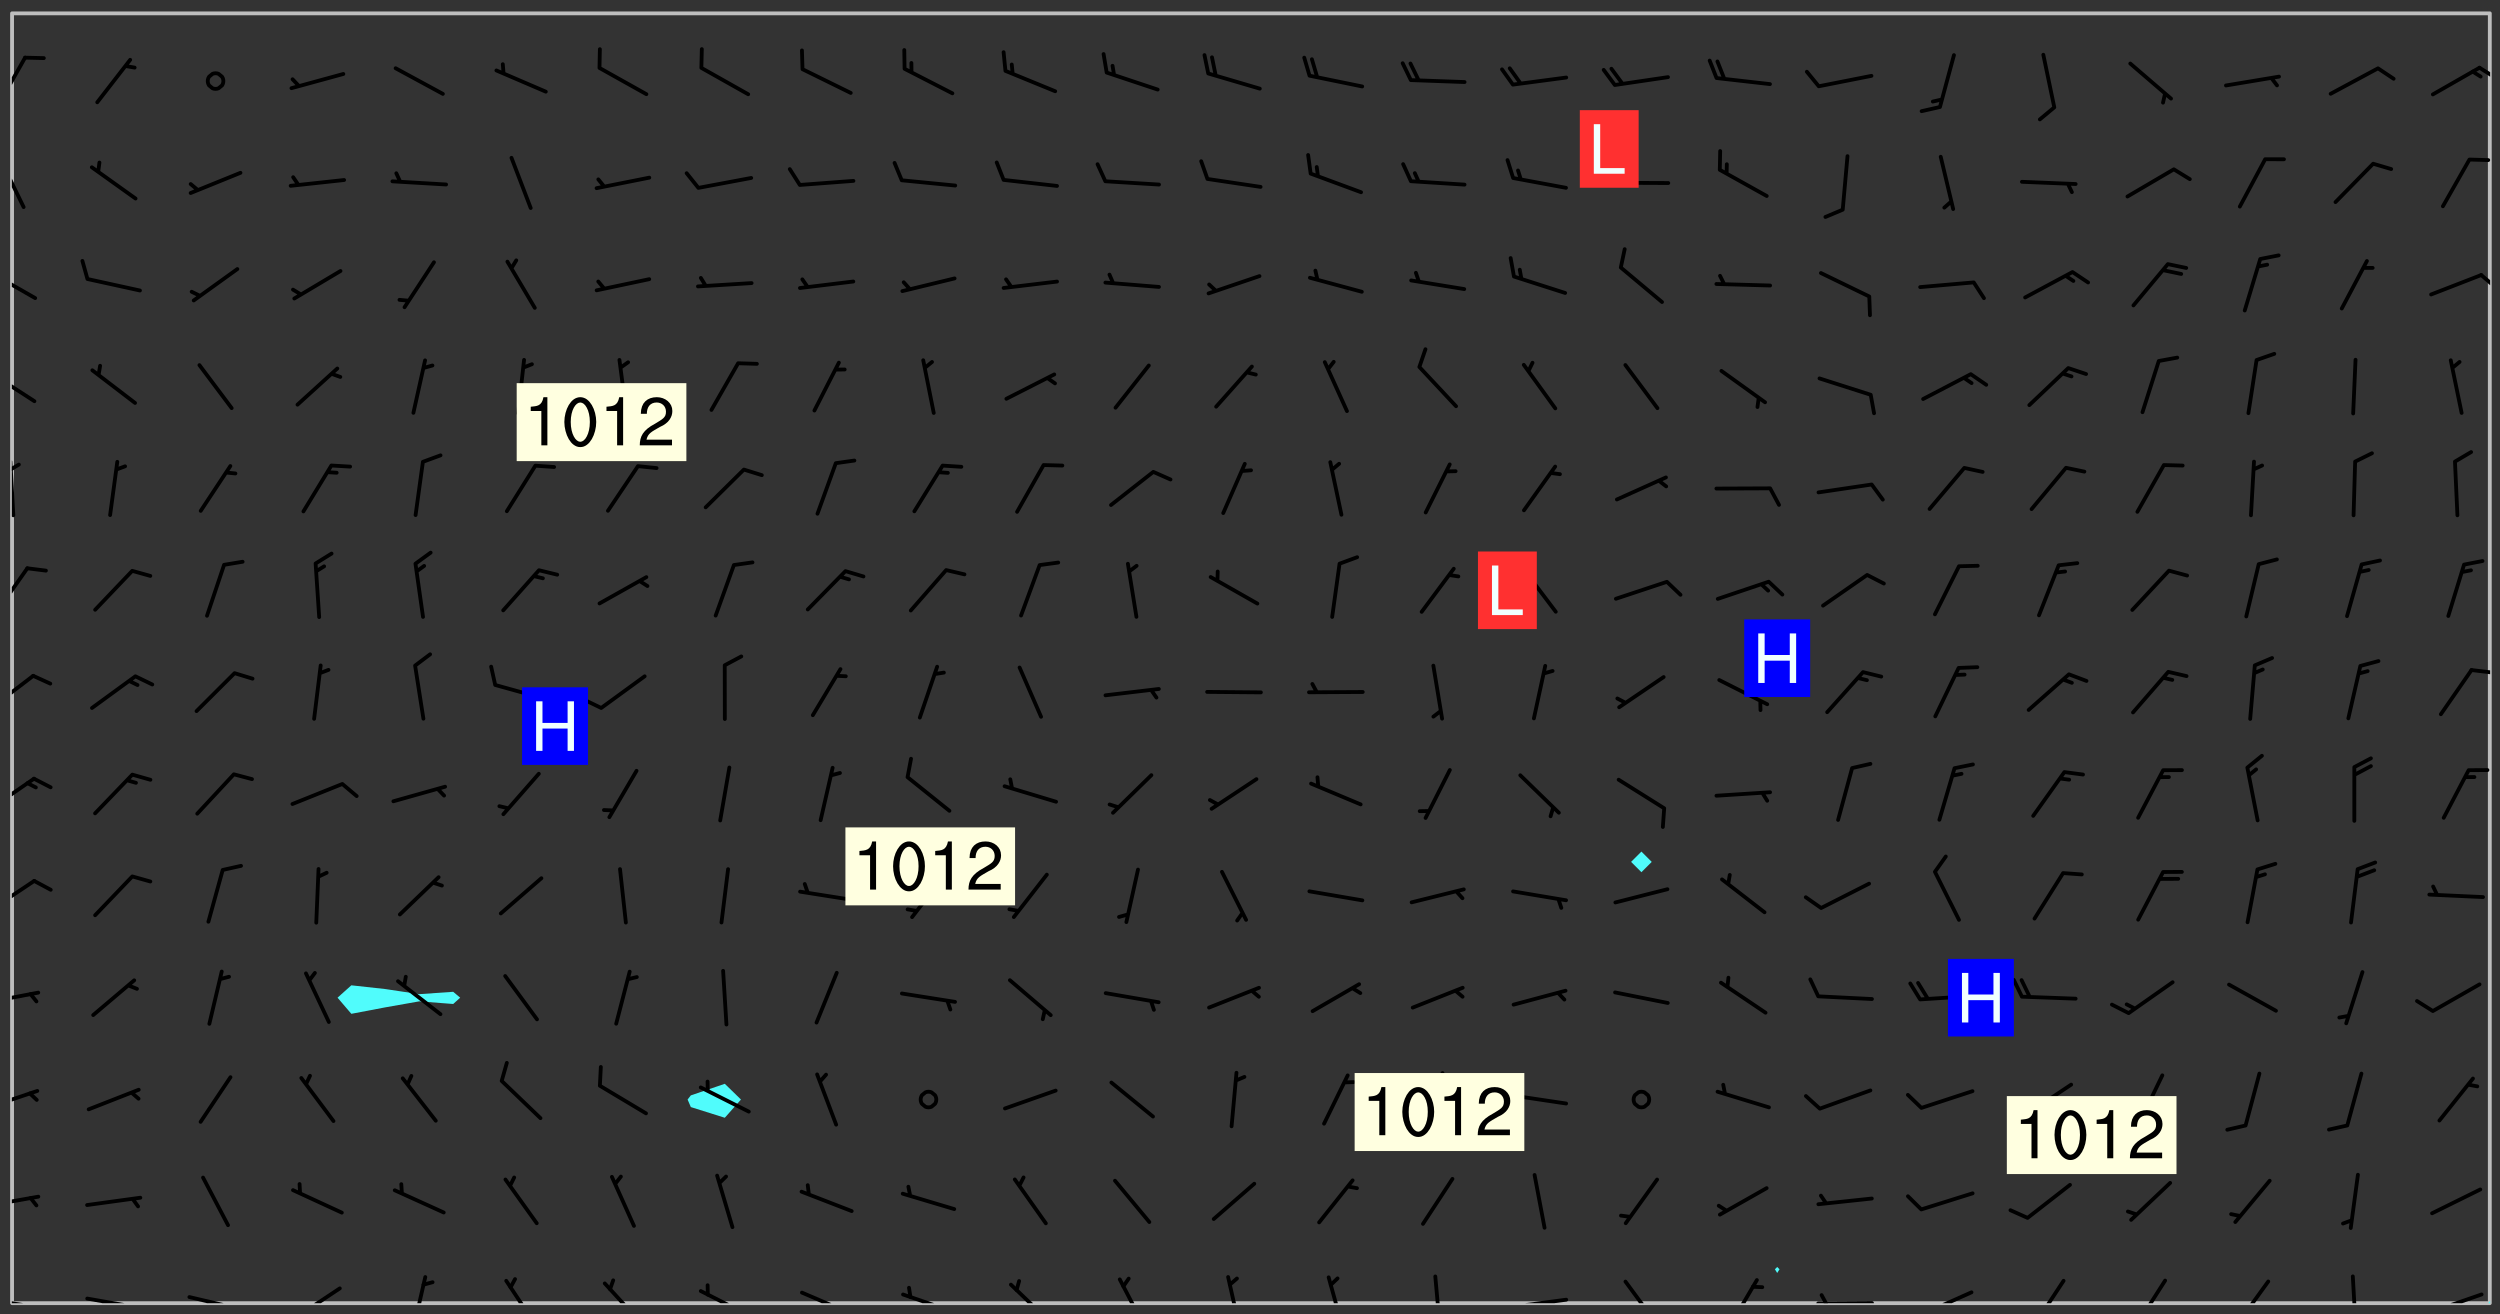 <svg xmlns="http://www.w3.org/2000/svg" role="img" xmlns:xlink="http://www.w3.org/1999/xlink" viewBox="142.45 309.95 326.84 171.84"><rect x="142.45" y="309.95" width="326.84" height="171.84" fill="#333333" stroke="none"/><defs><clipPath id="clip2"><path d="M 144 311.672 L 145 311.672 L 145 480.328 L 144 480.328 Z M 144 311.672"/></clipPath><clipPath id="clip3"><path d="M 144 311.672 L 468 311.672 L 468 480.328 L 144 480.328 Z M 144 311.672"/></clipPath><clipPath id="clip4"><path d="M 467 480 L 468 480 L 468 480.328 L 467 480.328 Z M 467 480"/></clipPath><clipPath id="clip5"><path d="M 467 311.672 L 468 311.672 L 468 480.328 L 467 480.328 Z M 467 311.672"/></clipPath><clipPath id="clip6"><path d="M 144 479 L 148 479 L 148 480.328 L 144 480.328 Z M 144 479"/></clipPath><clipPath id="clip7"><path d="M 147 480 L 149 480 L 149 480.328 L 147 480.328 Z M 147 480"/></clipPath><clipPath id="clip8"><path d="M 153 479 L 162 479 L 162 480.328 L 153 480.328 Z M 153 479"/></clipPath><clipPath id="clip9"><path d="M 159 480 L 161 480 L 161 480.328 L 159 480.328 Z M 159 480"/></clipPath><clipPath id="clip10"><path d="M 166 479 L 175 479 L 175 480.328 L 166 480.328 Z M 166 479"/></clipPath><clipPath id="clip11"><path d="M 172 480 L 174 480 L 174 480.328 L 172 480.328 Z M 172 480"/></clipPath><clipPath id="clip12"><path d="M 180 478 L 188 478 L 188 480.328 L 180 480.328 Z M 180 478"/></clipPath><clipPath id="clip13"><path d="M 196 476 L 199 476 L 199 480.328 L 196 480.328 Z M 196 476"/></clipPath><clipPath id="clip14"><path d="M 208 477 L 213 477 L 213 480.328 L 208 480.328 Z M 208 477"/></clipPath><clipPath id="clip15"><path d="M 221 477 L 227 477 L 227 480.328 L 221 480.328 Z M 221 477"/></clipPath><clipPath id="clip16"><path d="M 233 478 L 241 478 L 241 480.328 L 233 480.328 Z M 233 478"/></clipPath><clipPath id="clip17"><path d="M 247 478 L 254 478 L 254 480.328 L 247 480.328 Z M 247 478"/></clipPath><clipPath id="clip18"><path d="M 260 478 L 268 478 L 268 480.328 L 260 480.328 Z M 260 478"/></clipPath><clipPath id="clip19"><path d="M 274 477 L 280 477 L 280 480.328 L 274 480.328 Z M 274 477"/></clipPath><clipPath id="clip20"><path d="M 288 476 L 293 476 L 293 480.328 L 288 480.328 Z M 288 476"/></clipPath><clipPath id="clip21"><path d="M 302 476 L 305 476 L 305 480.328 L 302 480.328 Z M 302 476"/></clipPath><clipPath id="clip22"><path d="M 315 476 L 319 476 L 319 480.328 L 315 480.328 Z M 315 476"/></clipPath><clipPath id="clip23"><path d="M 329 476 L 331 476 L 331 480.328 L 329 480.328 Z M 329 476"/></clipPath><clipPath id="clip24"><path d="M 339 479 L 348 479 L 348 480.328 L 339 480.328 Z M 339 479"/></clipPath><clipPath id="clip25"><path d="M 354 477 L 360 477 L 360 480.328 L 354 480.328 Z M 354 477"/></clipPath><clipPath id="clip26"><path d="M 368 477 L 373 477 L 373 480.328 L 368 480.328 Z M 368 477"/></clipPath><clipPath id="clip27"><path d="M 379 480 L 388 480 L 388 480.328 L 379 480.328 Z M 379 480"/></clipPath><clipPath id="clip28"><path d="M 380 479 L 382 479 L 382 480.328 L 380 480.328 Z M 380 479"/></clipPath><clipPath id="clip29"><path d="M 393 478 L 401 478 L 401 480.328 L 393 480.328 Z M 393 478"/></clipPath><clipPath id="clip30"><path d="M 393 480 L 395 480 L 395 480.328 L 393 480.328 Z M 393 480"/></clipPath><clipPath id="clip31"><path d="M 408 477 L 413 477 L 413 480.328 L 408 480.328 Z M 408 477"/></clipPath><clipPath id="clip32"><path d="M 421 477 L 426 477 L 426 480.328 L 421 480.328 Z M 421 477"/></clipPath><clipPath id="clip33"><path d="M 434 477 L 440 477 L 440 480.328 L 434 480.328 Z M 434 477"/></clipPath><clipPath id="clip34"><path d="M 449 476 L 451 476 L 451 480.328 L 449 480.328 Z M 449 476"/></clipPath><clipPath id="clip35"><path d="M 459 478 L 468 478 L 468 480.328 L 459 480.328 Z M 459 478"/></clipPath><clipPath id="clip36"><path d="M 144 466 L 148 466 L 148 468 L 144 468 Z M 144 466"/></clipPath><clipPath id="clip37"><path d="M 144 452 L 148 452 L 148 456 L 144 456 Z M 144 452"/></clipPath><clipPath id="clip38"><path d="M 144 439 L 148 439 L 148 442 L 144 442 Z M 144 439"/></clipPath><clipPath id="clip39"><path d="M 144 424 L 148 424 L 148 430 L 144 430 Z M 144 424"/></clipPath><clipPath id="clip40"><path d="M 144 411 L 148 411 L 148 417 L 144 417 Z M 144 411"/></clipPath><clipPath id="clip41"><path d="M 144 398 L 148 398 L 148 403 L 144 403 Z M 144 398"/></clipPath><clipPath id="clip42"><path d="M 465 397 L 468 397 L 468 399 L 465 399 Z M 465 397"/></clipPath><clipPath id="clip43"><path d="M 144 383 L 147 383 L 147 391 L 144 391 Z M 144 383"/></clipPath><clipPath id="clip44"><path d="M 144 370 L 145 370 L 145 378 L 144 378 Z M 144 370"/></clipPath><clipPath id="clip45"><path d="M 144 370 L 146 370 L 146 372 L 144 372 Z M 144 370"/></clipPath><clipPath id="clip46"><path d="M 144 358 L 148 358 L 148 363 L 144 363 Z M 144 358"/></clipPath><clipPath id="clip47"><path d="M 144 345 L 148 345 L 148 350 L 144 350 Z M 144 345"/></clipPath><clipPath id="clip48"><path d="M 466 345 L 468 345 L 468 348 L 466 348 Z M 466 345"/></clipPath><clipPath id="clip49"><path d="M 144 330 L 146 330 L 146 338 L 144 338 Z M 144 330"/></clipPath><clipPath id="clip50"><path d="M 144 317 L 146 317 L 146 324 L 144 324 Z M 144 317"/></clipPath><clipPath id="clip51"><path d="M 466 318 L 468 318 L 468 321 L 466 321 Z M 466 318"/></clipPath><g id="surface58" clip-path="url(#clip1)"><path fill="#fff" fill-opacity="0" fill-rule="evenodd" d="M 0 0 L 1000 0 L 1000 1000 L 0 1000 Z M 0 0"/><path fill="#d3d3d3" fill-opacity="0" fill-rule="evenodd" d="M162.152 355.867L161.918 356.16 161.977 356.395 162.094 356.566 162.27 356.801 162.562 357.148 162.676 357.207 162.793 357.035 162.852 356.801 163.027 356.625 163.492 356.449 164.191 356.449 164.426 356.742 164.715 357.559 164.773 357.734 164.949 357.965 165.301 358.199 166 358.898 166.172 359.074 166.406 359.422 166.641 359.832 166.93 360.414 167.34 360.879 167.57 361.113 167.805 361.289 167.922 361.52 168.098 361.812 168.27 362.977 168.27 363.211 168.328 363.5 168.387 363.617 168.504 363.734 168.852 364.145 168.969 364.316 169.145 364.492 169.32 364.727 169.438 364.898 169.609 365.25 169.668 365.484 169.902 365.891 170.137 365.832 169.961 366.008 169.902 366.938 169.32 366.938 169.086 366.824 168.738 366.938 168.621 367.055 168.562 367.348 168.504 367.523 168.387 367.695 167.922 367.988 167.863 368.223 167.805 368.336 167.805 368.98 167.863 369.152 167.863 369.562 167.922 369.621 167.922 370.027 167.98 370.434 168.098 370.609 168.156 370.668 168.387 371.309 168.328 371.602 168.328 372.301 168.27 372.883 168.27 373.117 168.211 373.348 168.156 373.699 168.156 375.621 168.211 375.738 168.637 375.738 168.27 375.855 168.246 376.207 169.137 377.375 170.879 377.914 172.219 378.273 172.219 378.812 172.309 379.621 172.844 380.336 174.363 380.605 175.254 380.52 175.344 381.684 175.879 381.863 177.039 381.684 179.094 380.699 180.254 380.336 182.133 380.16 183.828 379.98 183.648 380.699 182.133 380.785 180.883 380.875 180.078 381.145 179.004 381.953 179.273 382.672 179.809 383.57 179.629 384.195 179.363 385.004 179.629 386.082 180.254 386.98 181.059 387.16 182.309 386.98 182.043 387.703 182.141 388.207 182.195 388.5 182.195 388.672 182.254 388.965 182.254 389.371 182.43 389.488 182.781 389.605 183.188 389.605 183.48 389.43 183.594 389.312 183.652 389.195 183.77 388.965 183.828 388.789 184.18 388.324 184.41 388.148 184.586 388.09 184.762 388.148 184.82 388.324 184.938 389.312 184.992 389.781 185.051 389.953 185.168 390.188 185.344 390.246 186.16 390.305 186.449 390.305 186.566 390.539 186.625 390.945 186.684 391.297 186.684 392.402 186.801 392.695 186.918 393.043 187.207 393.742 187.383 394.094 187.965 394.848 188.316 395.023 188.488 395.082 188.957 395.316 189.598 395.781 189.945 396.016 190.238 396.191 190.531 396.246 190.762 396.309 191.578 396.656 191.871 396.832 191.984 397.004 192.336 397.355 192.453 397.531 192.977 398.172 192.977 398.461 193.035 398.812 193.035 399.16 193.094 399.512 193.152 399.801 193.27 399.859 193.441 399.918 193.617 399.918 194.199 400.152 194.375 400.27 194.551 400.559 194.727 400.793 194.84 401.027 195.133 401.258 195.25 401.375 195.25 401.785 195.309 401.84 195.598 402.074 195.832 402.191 195.891 402.309 196.008 402.48 196.066 402.598 196.297 402.832 196.355 403.008 196.59 403.066 196.707 403.125 196.59 403.238 196.531 403.355 196.531 403.473 196.414 403.766 196.297 404.055 196.297 404.637 196.473 404.754 196.59 404.812 196.648 404.93 196.766 405.047 196.879 405.105 197.055 405.453 197.113 405.805 197.172 406.211 197.172 406.387 197.113 406.562 196.996 407.262 196.996 407.434 197.113 407.609 197.406 407.902 197.812 407.902 197.988 408.02 198.105 408.191 198.223 408.484 198.223 408.719 197.695 408.719 197.465 408.484 197.23 408.484 197.055 408.543 196.996 409.242 197.055 409.59 197.172 409.766 197.348 410.176 197.465 410.406 197.754 410.875 197.93 410.93 198.453 410.93 198.688 410.988 199.445 411.629 199.504 411.922 199.504 412.156 199.562 412.215 199.793 412.562 199.793 412.914 199.676 413.086 199.676 413.379 199.969 413.668 200.262 413.844 200.434 413.902 200.727 414.078 201.02 414.195 201.602 414.602 201.891 414.836 202.184 415.012 202.402 415.172 202.418 415.184 202.648 415.359 203.289 415.883 203.465 416.117 203.582 416.293 203.758 416.469 203.871 416.641 203.871 417.281 203.988 417.457 204.457 417.574 205.039 417.691 205.273 417.75 205.504 417.863 205.797 417.98 205.91 418.039 206.496 418.391 206.785 418.562 206.961 418.625 207.137 418.68 207.312 418.738 208.012 419.09 208.301 419.266 208.535 419.32 208.824 419.496 209.059 419.613 209.699 420.02 209.992 420.137 210.164 420.195 210.398 420.254 210.809 420.312 211.039 420.371 211.273 420.488 211.332 420.66 210.922 420.836 211.391 420.895 211.449 421.188 211.562 421.422 211.738 421.477 211.973 421.535 212.148 421.594 212.555 421.711 213.195 421.945 213.312 422.117 213.371 422.352 213.371 422.527 213.312 422.645 213.254 423.051 213.488 423.285 213.605 423.344 213.953 423.461 214.594 423.691 214.77 423.809 215.059 423.926 215.234 424.102 215.469 424.566 216.051 425.672 216.227 425.848 216.574 426.023 216.75 426.141 217.102 426.258 218.148 426.781 218.383 426.84 218.848 426.953 219.141 427.012 219.605 427.188 220.363 427.77 220.598 428.004 220.945 428.469 221.121 428.645 221.41 428.879 222.227 429.578 222.52 429.754 222.809 430.043 223.102 430.219 223.395 430.508 224.09 431.148 224.266 431.324 224.559 431.559 224.848 431.793 225.316 432.082 225.957 432.664 226.305 432.898 226.539 433.191 226.887 433.539 227.238 434.004 228.172 434.996 228.52 435.402 228.637 435.578 228.871 435.637 228.984 435.754 229.629 435.93 229.859 436.043 230.094 436.102 230.387 436.277 230.617 436.395 231.551 437.094 231.957 437.5 232.191 437.676 232.598 437.852 232.832 437.969 233.648 438.316 233.996 438.551 234.23 438.668 234.523 438.957 234.754 439.074 235.512 439.426 235.863 439.598 236.094 439.656 236.387 439.773 236.621 439.832 237.492 440.008 238.309 440.008 238.777 440.238 238.949 440.297 239.824 440.996 240.289 441.113 240.582 441.172 240.758 441.23 240.988 441.289 241.457 441.348 241.805 441.406 242.156 441.465 242.562 441.523 242.855 441.523 243.027 441.582 243.027 441.812 243.203 441.988 243.496 441.988 243.844 442.047 244.195 442.105 244.895 442.223 245.535 442.223 246 441.988 246.293 441.812 246.465 441.695 246.875 441.523 247.164 441.348 248.098 440.883 248.566 440.59 249.09 440.297 249.555 440.125 250.02 439.949 251.07 439.484 251.359 439.367 251.77 439.25 252.059 439.133 252.586 438.957 254.102 438.258 254.684 437.91 254.973 437.852 255.266 437.793 255.613 437.676 256.488 437.445 256.84 437.328 256.953 437.328 257.188 437.27 258.062 437.035 258.297 436.977 259.109 436.977 259.461 436.918 260.277 436.801 260.449 436.742 260.801 436.688 261.094 436.629 261.324 436.57 262.141 436.395 262.316 436.336 262.664 436.336 262.898 436.277 263.363 436.16 264.121 435.988 264.355 435.93 264.703 435.93 265.113 435.812 265.402 435.754 266.688 435.695 266.977 435.695 267.387 435.637 267.617 435.578 267.793 435.578 268.668 435.461 269.074 435.461 269.484 435.344 269.832 435.344 270.184 435.23 271.055 435.172 272.805 435.172 273.852 435.461 274.262 435.578 274.551 435.695 274.902 435.812 275.191 435.93 276.242 436.102 276.531 436.16 276.824 436.16 277.117 436.219 277.289 436.277 277.699 436.336 277.871 436.395 277.988 436.453 278.105 436.453 278.223 436.512 278.574 436.57 278.688 436.57 279.098 436.637 281.02 437.031 282.945 437.426 284.465 437.875 286.16 438.594 288.305 439.398 289.91 438.68 291.34 437.875 292.5 436.797 293.75 436.348 296.785 435.629 298.66 435.27 300.805 433.922 303.039 432.668 305.539 431.41 307.234 430.961 309.02 430.781 310.18 430.512 310.805 431.051 312.145 430.781 312.859 429.793 313.844 428.449 314.289 428.27 315.094 427.91 316.969 427.371 318.754 426.922 320.004 426.652 321.164 426.562 322.863 426.473 324.824 426.203 326.074 426.113 326.613 426.113 327.238 426.023 328.129 426.023 330.273 425.844 332.684 425.664 335.273 425.574 336.969 425.754 338.578 425.844 340.008 426.203 341.168 426.922 343.043 427.91 344.203 429.438 344.469 430.152 345.098 430.242 345.453 431.141 345.988 431.68 346.523 433.207 347.598 433.566 348.133 433.566 347.328 434.102 347.418 435.809 348.133 438.504 349.023 439.309 349.918 440.297 350.633 441.555 352.418 442.094 353.938 441.914 354.293 443.258 355.902 442.453 356.883 441.914 357.152 442.184 357.469 441.969 357.688 441.824 358.488 442.273 358.938 441.914 359.293 441.914 359.828 441.645 360.367 440.926 360.902 440.656 361.527 439.668 362.688 440.117 363.527 440.488 364.922 441.105 366.617 440.926 368.223 440.926 370.008 441.016 370.188 439.309 370.723 437.965 371.527 438.234 372.02 439.082 372.422 439.488 372.332 440.027 372.332 440.387 373.047 440.836 373.758 440.566 375.188 440.566 375.547 441.555 375.992 442.812 376.707 444.156 377.957 444.785 379.652 445.414 380.367 445.234 380.547 444.695 381.527 444.605 381.977 444.965 382.062 446.223 381.797 446.852 381.262 447.031 381.262 447.57 381.977 448.555 382.242 449.094 383.227 450.082 384.027 451.16 383.762 451.52 383.672 452.418 383.047 454.75 382.691 456.816 382.602 458.609 382.422 459.328 382.332 459.867 382.332 461.305 381.352 463.188 380.992 464.895 380.457 465.793 379.652 466.961 379.387 467.5 381.441 468.754 381.527 469.113 381.172 469.652 381.082 469.473 381.082 470.281 381.172 471.719 380.727 472.434 379.652 472.527 379.387 473.242 379.922 474.141 380.727 474.859 381.887 475.668 383.227 475.938 383.672 476.297 383.316 476.746 381.527 476.656 380.277 476.207 379.562 475.488 378.938 475.398 378.762 478.988 378.574 480.297 467.934 480.297 467.934 311.703 412.664 311.703 412.664 360.785 413.426 360.91 416.715 361.453 418.738 364.289 418.738 367.043 421.09 367.375 423.438 367.707 427.488 367.707 426.109 371.867 424.086 372.574 422.062 373.277 421.52 373.621 418.926 375.238 418.738 375.355 416.715 373.277 415.984 370.535 413.312 368.457 411.938 364.957 411.871 364.875 409.914 362.203 412.664 360.785 412.664 311.703 294.422 311.703 294.422 403.117 294.539 403.148 294.672 403.16 294.746 403.234 294.852 403.281 294.941 403.34 295.027 403.398 295.117 403.457 295.414 403.754 295.473 403.844 295.504 403.961 295.531 404.078 295.547 404.215 295.516 404.332 295.457 404.422 295.398 404.508 295.355 404.613 295.309 404.715 295.281 404.836 295.281 404.98 295.457 405.25 295.605 405.398 295.68 405.484 295.754 405.559 295.797 405.664 295.859 405.754 295.918 405.84 295.961 405.945 296.02 406.035 296.066 406.137 296.109 406.242 296.168 406.328 296.285 406.508 296.359 406.582 296.422 406.668 296.48 406.758 296.523 406.863 296.582 406.953 296.641 407.039 296.703 407.129 296.762 407.219 296.805 407.32 296.922 407.5 296.996 407.574 297.055 407.66 297.129 407.734 297.219 407.793 297.324 407.84 297.473 407.84 297.605 407.824 297.738 407.84 297.84 407.793 297.914 407.719 297.961 407.617 297.945 407.484 297.945 407.336 297.898 407.23 297.871 407.113 297.824 407.012 297.797 406.891 297.754 406.789 297.691 406.699 297.648 406.598 297.605 406.492 297.574 406.375 297.559 406.242 297.547 406.105 297.633 406.047 297.691 405.961 297.812 405.93 297.855 406.035 297.871 406.168 297.871 406.285 297.93 406.387 297.988 406.477 298.078 406.535 298.227 406.684 298.285 406.773 298.328 406.879 298.316 406.98 298.402 407.039 298.508 407.086 298.594 407.145 298.684 407.203 298.758 407.277 298.641 407.305 298.535 407.352 298.449 407.41 298.375 407.484 298.316 407.574 298.254 407.66 298.227 407.781 298.18 407.883 298.137 407.988 298.105 408.105 298.094 408.238 298.078 408.371 298.078 408.52 298.105 408.637 298.152 408.742 298.195 408.844 298.254 408.934 298.328 409.008 298.418 409.066 298.492 409.141 298.582 409.199 298.641 409.289 298.684 409.395 298.73 409.496 298.848 409.527 298.98 409.543 299.129 409.543 299.246 409.512 299.352 409.555 299.395 409.66 299.441 409.762 299.469 409.883 299.5 410 299.527 410.117 299.559 410.238 299.586 410.355 299.691 410.398 299.793 410.445 299.926 410.43 300.074 410.578 300.137 410.664 300.211 410.738 300.281 410.812 300.371 410.875 300.477 410.918 300.578 410.961 300.695 410.992 300.832 411.008 300.949 410.977 301.023 410.902 301.051 410.785 301.039 410.652 301.008 410.531 300.98 410.414 301.023 410.309 301.141 410.309 301.23 410.371 301.348 410.398 301.496 410.398 301.629 410.414 301.777 410.414 301.91 410.43 302.043 410.414 302.191 410.414 302.324 410.398 302.457 410.387 302.594 410.398 302.711 410.371 302.844 410.355 303.035 410.297 302.977 410.473 302.961 410.605 302.934 410.727 302.918 410.859 302.859 410.945 302.727 410.961 302.621 411.008 302.516 411.051 302.398 411.082 302.281 411.109 302.016 411.141 301.867 411.141 301.734 411.156 301.66 411.23 301.719 411.316 301.867 411.465 301.984 411.645 302.059 411.715 302.148 411.777 302.238 411.836 302.324 411.895 302.414 411.953 302.516 411.996 302.621 412.059 302.727 412.102 302.812 412.16 302.918 412.207 303.02 412.25 303.199 412.367 303.258 412.457 303.215 412.559 303.168 412.664 303.184 412.797 303.406 413.02 303.465 413.109 303.508 413.211 303.539 413.332 303.582 413.434 303.598 413.566 303.629 413.684 303.641 413.82 303.672 413.938 303.82 414.086 303.922 414.129 304.027 414.172 304.145 414.203 304.277 414.219 304.414 414.234 304.531 414.234 304.648 414.203 304.738 414.145 304.781 414.039 304.828 413.938 304.871 413.832 304.902 413.715 304.914 413.582 304.914 413.434 304.902 413.301 304.887 413.168 304.855 413.051 304.812 412.945 304.766 412.84 304.723 412.738 304.68 412.633 304.664 412.5 304.68 412.367 304.707 412.25 304.738 412.133 304.766 412.012 304.812 411.91 304.902 411.852 304.988 411.789 305.062 411.715 305.152 411.656 305.375 411.434 305.434 411.348 305.508 411.273 305.625 411.094 305.684 411.008 305.684 410.859 305.609 410.785 305.508 410.738 305.402 410.695 305.301 410.652 305.242 410.562 305.195 410.457 305.168 410.34 305.258 410.281 305.375 410.25 305.477 410.207 305.656 410.09 305.805 409.941 305.816 409.809 305.805 409.703 305.715 409.645 305.582 409.66 305.434 409.66 305.301 409.676 305.168 409.66 305.047 409.629 304.961 409.57 304.887 409.496 304.828 409.406 304.766 409.32 304.648 409.141 304.59 409.055 304.621 408.934 304.707 408.875 304.828 408.844 304.887 408.758 304.887 408.637 304.855 408.52 304.797 408.43 304.738 408.344 304.691 408.238 304.664 408.121 304.648 407.988 304.707 407.898 304.781 407.824 304.871 407.766 304.988 407.586 305.062 407.512 305.121 407.426 305.27 407.277 305.391 407.246 305.523 407.23 305.656 407.246 305.73 407.32 305.773 407.426 305.789 407.559 305.758 407.676 305.641 407.707 305.508 407.719 305.359 407.867 305.316 407.973 305.27 408.074 305.242 408.195 305.211 408.312 305.211 408.461 305.242 408.578 305.285 408.684 305.344 408.773 305.418 408.844 305.492 408.918 305.609 408.949 305.73 408.977 305.848 408.949 305.98 408.934 306.098 408.934 306.188 408.992 306.262 409.066 306.309 409.172 306.367 409.258 306.469 409.305 306.602 409.32 306.707 409.363 306.793 409.422 306.781 409.527 306.707 409.602 306.527 409.719 306.469 409.809 306.379 409.867 306.309 409.941 306.234 410.016 306.172 410.105 306.145 410.223 306.129 410.355 306.145 410.488 306.129 410.621 306.129 410.77 306.145 410.902 306.172 411.02 306.203 411.141 306.277 411.215 306.367 411.273 306.453 411.332 306.543 411.391 306.66 411.422 306.66 411.508 306.559 411.555 306.469 411.613 306.203 411.645 306.086 411.672 305.938 411.672 305.832 411.715 305.73 411.762 305.672 411.852 305.609 412.086 305.598 412.219 305.566 412.34 305.551 412.473 305.551 412.766 305.539 412.898 305.551 413.035 305.566 413.168 305.699 413.184 305.832 413.195 305.953 413.227 306.039 413.285 306.113 413.359 306.16 413.465 306.203 413.566 306.219 413.699 306.219 414.145 306.203 414.277 306.203 414.723 306.234 414.988 306.262 415.105 306.277 415.238 306.309 415.355 306.395 415.566 306.426 415.832 306.426 415.98 306.395 416.098 306.367 416.215 306.336 416.336 306.309 416.453 306.277 416.57 306.246 416.691 306.234 416.824 306.219 416.957 306.309 417.016 306.426 416.984 306.527 417 306.574 417.105 306.543 417.371 306.543 417.812 306.5 417.918 306.453 418.023 306.41 418.125 306.367 418.23 306.309 418.316 306.277 418.438 306.234 418.555 306.203 418.672 306.188 418.805 306.203 418.938 306.262 419.027 306.367 419.074 306.453 419.133 306.512 419.219 306.5 419.355 306.469 419.473 306.426 419.574 306.426 420.02 306.41 420.152 306.41 420.301 306.379 420.418 306.336 420.523 306.309 420.641 306.262 420.746 306.219 420.848 306.188 420.969 306.16 421.086 306.129 421.219 306.098 421.336 306.07 421.453 306.027 421.559 305.996 421.676 305.965 421.797 305.953 421.93 305.938 422.062 305.938 422.359 305.965 422.477 305.965 422.625 306.012 423.023 306.039 423.141 306.098 423.23 306.219 423.262 306.367 423.262 306.5 423.246 306.559 423.336 306.559 423.453 306.5 423.543 306.41 423.602 306.309 423.645 306.203 423.691 306.113 423.75 306.027 423.809 305.891 423.824 305.773 423.793 305.641 423.777 305.539 423.824 305.477 423.91 305.465 424.047 305.449 424.18 305.418 424.297 305.391 424.414 305.375 424.547 305.344 424.668 305.344 424.965 305.359 425.098 305.391 425.215 305.391 425.363 305.402 425.496 305.402 425.645 305.375 425.762 305.328 425.863 305.301 425.984 305.27 426.102 305.211 426.191 305.137 426.266 305.035 426.309 304.93 426.355 304.812 426.383 304.691 426.414 304.59 426.367 304.648 426.281 304.754 426.234 304.781 426.117 304.812 426 304.84 425.879 304.871 425.762 304.871 425.613 304.887 425.48 304.855 425.363 304.812 425.258 304.707 425.273 304.633 425.348 304.531 425.391 304.441 425.453 304.367 425.527 304.324 425.629 304.309 425.762 304.277 425.879 304.25 426 304.219 426.117 304.191 426.234 304.16 426.355 304.133 426.473 304.102 426.59 304.059 426.695 303.969 426.754 303.879 426.754 303.762 426.723 303.73 426.637 303.746 426.5 303.715 426.383 303.715 426.234 303.703 426.102 303.703 425.953 303.641 425.719 303.613 425.598 303.57 425.496 303.523 425.391 303.465 425.305 303.406 425.215 303.363 425.109 303.301 425.023 303.152 424.875 303.082 424.801 302.977 424.754 302.871 424.711 302.77 424.668 302.473 424.371 302.383 424.297 302.297 424.238 302.191 424.195 302.102 424.133 302.016 424.074 301.91 424.031 301.82 423.973 301.734 423.91 301.66 423.84 301.555 423.793 301.469 423.734 301.363 423.691 301.273 423.629 301.172 423.586 301.066 423.543 300.98 423.484 300.875 423.438 300.77 423.395 300.668 423.348 300.578 423.289 300.477 423.246 300.371 423.203 300.281 423.141 300.164 423.113 300.031 423.098 299.898 423.113 299.75 423.113 299.617 423.129 299.5 423.098 299.41 423.039 299.336 422.965 299.246 422.906 299.145 422.859 298.996 422.859 298.875 422.832 298.773 422.789 298.699 422.715 298.582 422.535 298.492 422.477 298.391 422.434 298.301 422.371 298.195 422.328 298.105 422.27 298.02 422.211 297.914 422.164 297.855 422.078 297.797 421.988 297.754 421.883 297.707 421.781 297.633 421.707 297.547 421.648 297.473 421.574 297.383 421.516 297.16 421.293 297.117 421.188 297.086 420.922 297.191 420.879 297.336 420.879 297.441 420.922 297.516 420.996 297.605 421.055 297.691 421.113 297.797 421.16 297.887 421.219 298.035 421.367 298.105 421.441 298.254 421.59 298.316 421.676 298.391 421.75 298.477 421.809 298.551 421.883 298.641 421.945 298.73 422.004 298.816 422.062 299.086 422.238 299.188 422.285 299.293 422.328 299.395 422.371 299.441 422.297 299.5 422.211 299.574 422.137 299.645 422.062 299.75 422.105 299.824 422.18 299.883 422.27 299.926 422.371 299.973 422.477 300.016 422.582 300.137 422.609 300.254 422.582 300.328 422.492 300.371 422.387 300.43 422.297 300.504 422.223 300.609 422.18 300.727 422.152 300.859 422.164 300.949 422.223 301.098 422.371 301.156 422.461 301.199 422.566 301.246 422.668 301.289 422.773 301.332 422.875 301.438 422.922 301.543 422.965 301.676 422.98 301.762 422.922 301.82 422.832 301.895 422.758 302 422.715 302.117 422.742 302.223 422.789 302.324 422.832 302.43 422.875 302.531 422.922 302.711 423.039 302.711 423.156 302.695 423.289 302.711 423.422 302.727 423.559 302.785 423.645 302.887 423.691 303.008 423.719 303.125 423.75 303.273 423.75 303.391 423.719 303.449 423.629 303.629 423.512 303.688 423.422 303.762 423.348 303.82 423.262 303.938 423.082 304.117 422.965 304.234 422.996 304.324 423.055 304.367 423.129 304.352 423.262 304.352 423.379 304.441 423.438 304.59 423.438 304.723 423.422 304.855 423.41 305.121 423.379 305.227 423.336 305.344 423.305 305.465 423.277 305.539 423.203 305.609 423.129 305.672 423.039 305.656 422.934 305.609 422.832 305.508 422.789 305.402 422.773 305.285 422.801 305.02 422.832 304.871 422.832 304.797 422.758 304.707 422.699 304.59 422.668 304.473 422.641 304.34 422.625 304.191 422.625 304.059 422.641 303.762 422.641 303.656 422.594 303.508 422.445 303.465 422.344 303.406 422.254 303.629 422.031 303.715 421.973 303.82 421.93 303.938 421.898 304.07 421.883 304.203 421.898 304.34 421.914 304.441 421.957 304.574 421.945 304.664 421.883 304.766 421.84 304.828 421.75 304.781 421.648 304.691 421.59 304.574 421.559 304.473 421.516 304.414 421.426 304.352 421.336 304.352 421.219 304.367 421.086 304.473 421.039 304.547 420.969 304.547 420.848 304.457 420.789 304.426 420.672 304.516 420.613 304.59 420.539 304.633 420.434 304.691 420.344 304.738 420.242 304.754 420.109 304.754 419.961 304.707 419.855 304.664 419.754 304.574 419.695 304.441 419.68 304.34 419.637 304.203 419.621 304.086 419.59 303.641 419.59 303.508 419.574 303.375 419.562 303.242 419.547 303.125 419.516 302.977 419.516 302.844 419.5 302.711 419.488 302.445 419.457 302.324 419.414 302.238 419.355 302.164 419.281 302.164 419.133 302.176 419 302.281 418.953 302.383 418.91 302.516 418.895 302.668 418.895 302.801 418.879 303.094 418.879 303.215 418.91 303.316 418.953 303.406 419.012 303.641 419.074 303.762 419.027 303.852 418.969 303.953 418.926 304.086 418.91 304.191 418.953 304.293 419 304.426 419.012 304.547 418.984 304.691 418.984 304.812 418.953 304.93 418.926 305.035 418.879 305.109 418.805 305.195 418.746 305.344 418.598 305.402 418.512 305.449 418.406 305.477 418.289 305.492 418.184 305.391 418.141 305.301 418.082 305.184 418.051 305.078 418.008 304.988 417.945 304.914 417.859 304.84 417.785 304.738 417.742 304.633 417.695 304.531 417.652 304.473 417.562 304.426 417.461 304.34 417.25 304.277 417.164 304.219 417.074 304.145 417 304.059 416.941 303.789 416.941 303.672 416.973 303.582 417.031 303.48 417.074 303.348 417.09 303.242 417.074 303.215 416.957 303.152 416.867 303.035 416.836 302.934 416.793 302.785 416.645 302.754 416.527 302.738 416.422 302.812 416.348 302.992 416.23 303.109 416.203 303.227 416.172 303.363 416.188 303.465 416.23 303.57 416.273 303.672 416.32 303.777 416.363 303.895 416.395 304.027 416.41 304.145 416.438 304.277 416.453 304.383 416.438 304.473 416.379 304.398 416.305 304.293 416.262 304.219 416.188 304.145 416.098 303.996 415.949 303.91 415.891 303.82 415.832 303.746 415.758 303.656 415.699 303.555 415.652 303.434 415.625 303.332 415.578 303.227 415.535 303.109 415.504 303.008 415.461 302.887 415.43 302.738 415.43 302.621 415.461 302.516 415.504 302.43 415.566 302.25 415.684 302.164 415.742 302.074 415.801 301.969 415.848 301.883 415.906 301.777 415.949 301.676 415.992 301.57 416.039 301.496 416.113 301.438 416.203 301.379 416.289 301.332 416.395 301.273 416.48 301.199 416.555 301.066 416.543 300.949 416.512 300.832 416.512 300.758 416.586 300.668 416.645 300.594 416.719 300.504 416.777 300.418 416.836 300.312 416.883 300.211 416.926 300.074 416.941 299.973 416.898 299.824 416.75 299.719 416.703 299.633 416.703 299.527 416.75 299.426 416.793 299.305 416.824 299.188 416.793 299.113 416.719 299.113 416.602 299.145 416.48 299.219 416.41 299.277 416.32 299.352 416.246 299.469 416.215 299.574 416.172 299.867 416.172 300 416.156 300.137 416.141 300.238 416.098 300.328 416.039 300.43 415.992 300.52 415.934 300.652 415.922 300.742 415.98 300.875 415.992 300.965 415.934 301.051 415.875 301.156 415.832 301.246 415.773 301.332 415.711 301.422 415.652 301.57 415.504 301.629 415.418 301.688 415.328 301.793 415.285 301.926 415.27 302.043 415.297 302.164 415.328 302.223 415.27 302.281 415.18 302.312 414.914 302.34 414.797 302.445 414.809 302.578 414.824 302.68 414.781 302.77 414.723 302.828 414.633 302.902 414.559 302.961 414.469 303.008 414.367 303.02 414.234 303.008 414.102 302.961 413.996 302.812 413.848 302.754 413.758 302.695 413.672 302.652 413.566 302.652 413.121 302.668 412.988 302.668 412.84 302.68 412.707 302.621 412.648 302.531 412.707 302.43 412.664 302.25 412.547 302.164 412.488 302.102 412.398 302.043 412.309 301.969 412.234 301.883 412.176 301.762 412.207 301.66 412.219 301.555 412.266 301.469 412.324 301.363 412.367 301.215 412.516 301.125 412.574 301.039 412.633 300.949 412.695 300.844 412.738 300.711 412.754 300.711 412.633 300.816 412.59 300.934 412.559 301.008 412.488 301.051 412.383 301.051 412.234 301.023 412.117 300.875 411.969 300.742 411.953 300.594 411.953 300.477 411.984 300.371 412.027 300.27 412.07 300.18 412.133 300.062 412.16 299.988 412.086 300 411.953 299.957 411.852 299.914 411.746 299.824 411.688 299.707 411.715 299.586 411.746 299.469 411.777 299.367 411.82 299.246 411.852 299.145 411.895 299.039 411.938 298.949 411.996 298.848 412.012 298.848 411.895 298.863 411.762 298.805 411.672 298.73 411.715 298.582 411.863 298.523 411.953 298.449 412.027 298.402 412.133 298.359 412.234 298.285 412.309 298.227 412.398 298.152 412.473 298.094 412.559 298.02 412.633 297.93 412.695 297.855 412.766 297.781 412.84 297.68 412.855 297.547 412.871 297.441 412.828 297.441 412.707 297.59 412.559 297.633 412.457 297.691 412.367 297.738 412.266 297.781 412.16 297.84 412.07 297.871 411.953 297.914 411.852 297.945 411.73 297.973 411.613 298.02 411.508 298.062 411.406 298.105 411.301 298.18 411.23 298.27 411.168 298.359 411.109 298.461 411.066 298.758 411.066 299.023 411.035 299.129 410.992 299.055 410.918 298.938 410.887 298.832 410.844 298.742 410.785 298.641 410.738 298.551 410.68 298.449 410.637 298.344 410.594 298.254 410.531 298.168 410.473 298.062 410.43 297.961 410.387 297.84 410.355 297.723 410.324 297.621 410.281 297.5 410.25 297.398 410.207 297.309 410.148 297.266 410.043 297.25 409.91 297.352 409.867 297.484 409.852 297.621 409.867 297.754 409.852 297.855 409.809 297.914 409.719 297.93 409.613 297.84 409.555 297.766 409.48 297.664 409.438 297.574 409.379 297.426 409.23 297.383 409.125 297.367 408.992 297.367 408.699 297.309 408.609 297.219 408.551 297.145 408.477 297.102 408.371 297.07 408.254 297.012 408.164 296.938 408.09 296.82 408.062 296.746 407.988 296.656 407.93 296.566 407.867 296.48 407.809 296.406 407.734 296.348 407.648 296.301 407.543 296.215 407.484 296.066 407.336 295.871 407.277 295.738 407.293 295.637 407.336 295.562 407.41 295.516 407.512 295.473 407.617 295.414 407.707 295.355 407.793 295.059 408.09 294.969 408.148 294.883 408.148 294.82 408.062 294.777 407.957 294.809 407.84 294.867 407.75 294.895 407.633 294.883 407.5 294.793 407.438 294.688 407.484 294.57 407.512 294.453 407.543 294.184 407.719 294.082 407.766 293.965 407.793 293.859 407.84 293.77 407.898 293.668 407.941 293.609 407.855 293.562 407.75 293.578 407.617 293.625 407.512 293.695 407.438 293.77 407.367 293.828 407.277 293.828 407.129 293.785 407.023 293.547 407.023 293.445 407.07 293.414 407.188 293.387 407.305 293.355 407.426 293.281 407.469 293.148 407.484 293.074 407.438 293.031 407.336 292.988 407.23 292.941 407.129 292.898 407.023 292.777 407.055 292.676 407.098 292.543 407.113 292.426 407.145 292.32 407.188 292.23 407.246 292.129 407.293 292.008 407.32 291.875 407.336 291.773 407.293 291.715 407.203 291.668 407.098 291.625 406.996 291.582 406.891 291.582 406.773 291.641 406.684 291.727 406.625 291.906 406.508 292.008 406.461 292.113 406.418 292.219 406.359 292.32 406.316 292.41 406.254 292.512 406.211 292.617 406.152 292.719 406.105 292.809 406.047 292.914 406.004 293.016 405.961 293.105 405.898 293.207 405.855 293.344 405.84 293.461 405.871 293.562 405.914 293.684 405.945 293.785 405.988 293.891 406.035 293.992 406.078 294.098 406.121 294.199 406.168 294.305 406.211 294.406 406.254 294.512 406.301 294.598 406.359 294.703 406.402 294.82 406.434 294.926 406.477 295.027 406.523 295.117 406.582 295.223 406.625 295.324 406.668 295.43 406.715 295.547 406.742 295.648 406.789 295.77 406.816 295.918 406.816 296.004 406.758 296.02 406.656 296.078 406.566 296.051 406.449 295.977 406.375 295.859 406.195 295.785 406.121 295.695 406.047 295.516 405.93 295.43 405.871 295.324 405.828 295.223 405.781 294.953 405.605 294.895 405.516 294.82 405.441 294.762 405.352 294.719 405.25 294.688 405.133 294.672 404.996 294.672 404.434 294.66 404.301 294.645 404.168 294.613 404.051 294.598 403.918 294.586 403.785 294.555 403.664 294.332 403.441 294.273 403.355 294.258 403.25 294.289 403.133 294.422 403.117 294.422 311.703 172.992 311.703 172.992 313.156 172.934 313.391 172.582 314.441 172.41 314.965 172.293 315.312 172.117 315.723 172 315.895 171.766 316.188 171.535 316.246 171.184 316.246 171.066 316.305 170.836 316.711 170.836 317.004 170.953 317.18 171.184 317.41 171.301 317.645 171.941 318.402 172.234 318.867 172.41 319.102 172.641 319.453 172.875 319.801 173.516 320.617 173.691 321.082 173.863 321.492 173.98 322.188 174.156 322.656 174.273 324.055 174.332 324.52 174.332 325.395 174.449 326.441 174.449 331.223 174.391 331.688 174.039 332.969 173.863 333.492 173.75 333.902 173.398 334.832 172.934 336 172.699 336.582 172.582 336.758 172.41 337.105 172.234 337.512 171.883 338.328 171.824 338.621 171.711 338.914 171.594 339.203 171.535 339.379 171.418 340.254 171.359 340.66 171.301 340.777 171.242 340.953 171.184 341.125 170.953 341.652 170.836 341.824 170.836 342.059 170.719 342.293 170.66 342.465 170.484 343.051 170.484 343.34 170.426 343.516 170.426 343.809 170.367 343.922 170.309 344.449 170.309 344.621 170.254 344.855 170.254 347.477 170.078 348.293 169.961 348.469 169.785 348.703 169.668 348.875 169.555 349.109 168.969 350.043 168.738 350.332 168.445 350.797 168.27 351.031 167.98 351.383 167.629 352.082 167.516 352.312 167.34 352.723 167.164 352.953 166.758 353.48 165.941 354.18 165.648 354.352 165.359 354.586 165.184 354.703 165.008 354.879 164.484 355.285 163.957 355.461 163.785 355.637 163.551 355.691 162.91 355.867 162.152 355.867M174.363 386.891L173.289 387.34 173.648 388.234 174.898 387.52 175.344 386.98 174.363 386.891"/><path fill="#d3d3d3" fill-opacity="0" fill-rule="evenodd" d="M201.508 416.598L200.613 416.598 201.062 417.227 202.043 417.586 202.848 417.496 203.293 416.508 203.117 416.598 202.402 416.242 201.508 416.598M356.129 475.668L356.07 475.145 356.07 474.852 356.184 474.559 356.242 474.328 356.711 473.859 356.824 473.859 356.941 473.746 357.059 473.688 357.234 473.688 357.469 473.629 357.816 473.629 358.051 473.688 358.168 473.746 358.398 473.918 358.457 474.094 358.574 474.676 358.574 474.969 358.457 475.145 358.285 475.434 358.109 475.609 357.582 476.133 357.352 476.367 357.234 476.426 357.059 476.426 356.941 476.367 356.535 476.074 356.359 475.957 356.242 475.898 356.184 475.785 356.129 475.668M362.77 464.711L362.711 464.539 362.711 463.43 362.77 463.258 362.945 463.199 363.117 463.141 363.293 463.141 363.527 463.082 363.645 463.141 363.703 463.84 363.645 464.012 363.527 464.188 363.41 464.246 363.176 464.77 363.062 464.828 362.828 464.828 362.77 464.711M372.383 450.32L372.266 450.145 372.266 449.445 372.559 448.57 372.676 448.398 372.852 448.047 372.965 447.816 373.082 447.523 373.434 446.766 373.551 446.535 373.723 446.301 373.898 446.301 374.016 446.242 374.656 446.242 374.773 446.301 375.008 446.535 375.18 446.648 375.531 446.941 375.648 447.059 375.762 447.234 375.762 447.348 375.879 447.406 375.996 447.523 375.996 448.223 375.938 448.398 375.938 448.629 375.879 448.805 375.531 449.855 375.414 450.086 375.297 450.32 375.18 450.379 374.949 450.613 374.309 450.902 373.434 450.902 373.023 450.785 372.383 450.32"/><path fill="none" stroke="#bebebe" stroke-linecap="round" stroke-linejoin="round" stroke-miterlimit="10" stroke-width=".5" d="M 431.957 354.305 L 108.027 354.305 L 108.027 185.68 L 431.957 185.68 L 431.957 354.305" transform="matrix(1 0 0 -1 36 666)"/><g clip-path="url(#clip2)"><path fill="#fff" fill-opacity="0" fill-rule="evenodd" d="M 144 475.891 L 144 480.328 L 144.004 480.328 L 144 480.328 L 144 311.672 L 144.004 311.672 L 144 311.672 L 144 475.891"/></g><g clip-path="url(#clip3)"><path fill="#fff" fill-opacity="0" fill-rule="evenodd" d="M 144.004 480.328 L 144.004 311.672 L 188.383 311.672 L 188.383 438.766 L 186.578 440.383 L 188.383 442.492 L 192.82 441.648 L 197.262 440.863 L 201.699 441.207 L 202.613 440.383 L 201.699 439.613 L 197.262 439.922 L 192.82 439.254 L 188.383 438.766 L 188.383 311.672 L 237.207 311.672 L 237.207 451.641 L 232.766 453.156 L 232.344 453.699 L 232.766 454.684 L 237.207 456.082 L 239.32 453.699 L 237.207 451.641 L 237.207 311.672 L 357.043 311.672 L 357.043 421.281 L 355.691 422.629 L 357.043 423.98 L 358.391 422.629 L 357.043 421.281 L 357.043 311.672 L 374.793 311.672 L 374.793 475.59 L 374.496 475.891 L 374.793 476.375 L 375.098 475.891 L 374.793 475.59 L 374.793 311.672 L 467.996 311.672 L 467.996 480.039 L 467.73 480.328 L 144.004 480.328"/></g><path fill="#50fcfc" fill-rule="evenodd" d="M188.383 442.492L186.578 440.383 188.383 438.766 192.82 439.254 197.262 439.922 201.699 439.613 202.613 440.383 201.699 441.207 197.262 440.863 192.82 441.648 188.383 442.492M232.766 454.684L232.344 453.699 232.766 453.156 237.207 451.641 239.32 453.699 237.207 456.082 232.766 454.684M357.043 423.98L355.691 422.629 357.043 421.281 358.391 422.629 357.043 423.98M374.793 476.375L374.496 475.891 374.793 475.59 375.098 475.891 374.793 476.375"/><g clip-path="url(#clip4)"><path fill="#50fcfc" fill-rule="evenodd" d="M 467.996 480.039 L 467.996 480.328 L 467.73 480.328 L 467.996 480.039"/></g><g clip-path="url(#clip5)"><path fill="#fff" fill-opacity="0" fill-rule="evenodd" d="M 467.996 311.672 L 468 311.672 L 468 480.039 L 468 311.672 L 467.996 311.672"/></g><g clip-path="url(#clip6)"><path fill="none" stroke="#000" stroke-linecap="round" stroke-linejoin="round" stroke-miterlimit="10" stroke-width=".5" d="M 111.465 185.09 L 104.535 186.254" transform="matrix(1 0 0 -1 36 666)"/></g><g clip-path="url(#clip7)"><path fill="none" stroke="#000" stroke-linecap="round" stroke-linejoin="round" stroke-miterlimit="10" stroke-width=".5" d="M 111.465 185.09 L 112.242 182.762" transform="matrix(1 0 0 -1 36 666)"/></g><g clip-path="url(#clip8)"><path fill="none" stroke="#000" stroke-linecap="round" stroke-linejoin="round" stroke-miterlimit="10" stroke-width=".5" d="M 124.773 185.062 L 117.855 186.281" transform="matrix(1 0 0 -1 36 666)"/></g><g clip-path="url(#clip9)"><path fill="none" stroke="#000" stroke-linecap="round" stroke-linejoin="round" stroke-miterlimit="10" stroke-width=".5" d="M 123.77 185.238 L 124.148 184.074" transform="matrix(1 0 0 -1 36 666)"/></g><g clip-path="url(#clip10)"><path fill="none" stroke="#000" stroke-linecap="round" stroke-linejoin="round" stroke-miterlimit="10" stroke-width=".5" d="M 138.051 184.863 L 131.211 186.477" transform="matrix(1 0 0 -1 36 666)"/></g><g clip-path="url(#clip11)"><path fill="none" stroke="#000" stroke-linecap="round" stroke-linejoin="round" stroke-miterlimit="10" stroke-width=".5" d="M 137.055 185.098 L 137.367 183.914" transform="matrix(1 0 0 -1 36 666)"/></g><g clip-path="url(#clip12)"><path fill="none" stroke="#000" stroke-linecap="round" stroke-linejoin="round" stroke-miterlimit="10" stroke-width=".5" d="M 150.875 187.613 L 145.016 183.73" transform="matrix(1 0 0 -1 36 666)"/></g><g clip-path="url(#clip13)"><path fill="none" stroke="#000" stroke-linecap="round" stroke-linejoin="round" stroke-miterlimit="10" stroke-width=".5" d="M 162.051 189.094 L 160.473 182.246" transform="matrix(1 0 0 -1 36 666)"/></g><path fill="none" stroke="#000" stroke-linecap="round" stroke-linejoin="round" stroke-miterlimit="10" stroke-width=".5" d="M 161.82 188.098 L 163.004 188.418" transform="matrix(1 0 0 -1 36 666)"/><g clip-path="url(#clip14)"><path fill="none" stroke="#000" stroke-linecap="round" stroke-linejoin="round" stroke-miterlimit="10" stroke-width=".5" d="M 172.633 188.602 L 176.516 182.742" transform="matrix(1 0 0 -1 36 666)"/></g><path fill="none" stroke="#000" stroke-linecap="round" stroke-linejoin="round" stroke-miterlimit="10" stroke-width=".5" d="M 173.199 187.746 L 173.785 188.828" transform="matrix(1 0 0 -1 36 666)"/><g clip-path="url(#clip15)"><path fill="none" stroke="#000" stroke-linecap="round" stroke-linejoin="round" stroke-miterlimit="10" stroke-width=".5" d="M 185.516 188.262 L 190.262 183.078" transform="matrix(1 0 0 -1 36 666)"/></g><path fill="none" stroke="#000" stroke-linecap="round" stroke-linejoin="round" stroke-miterlimit="10" stroke-width=".5" d="M 186.207 187.508 L 186.617 188.664" transform="matrix(1 0 0 -1 36 666)"/><g clip-path="url(#clip16)"><path fill="none" stroke="#000" stroke-linecap="round" stroke-linejoin="round" stroke-miterlimit="10" stroke-width=".5" d="M 198.07 187.262 L 204.34 184.082" transform="matrix(1 0 0 -1 36 666)"/></g><path fill="none" stroke="#000" stroke-linecap="round" stroke-linejoin="round" stroke-miterlimit="10" stroke-width=".5" d="M 198.984 186.797 L 198.961 188.023" transform="matrix(1 0 0 -1 36 666)"/><g clip-path="url(#clip17)"><path fill="none" stroke="#000" stroke-linecap="round" stroke-linejoin="round" stroke-miterlimit="10" stroke-width=".5" d="M 211.293 187.059 L 217.75 184.285" transform="matrix(1 0 0 -1 36 666)"/></g><g clip-path="url(#clip18)"><path fill="none" stroke="#000" stroke-linecap="round" stroke-linejoin="round" stroke-miterlimit="10" stroke-width=".5" d="M 224.512 186.812 L 231.16 184.527" transform="matrix(1 0 0 -1 36 666)"/></g><path fill="none" stroke="#000" stroke-linecap="round" stroke-linejoin="round" stroke-miterlimit="10" stroke-width=".5" d="M 225.48 186.48 L 225.289 187.691" transform="matrix(1 0 0 -1 36 666)"/><g clip-path="url(#clip19)"><path fill="none" stroke="#000" stroke-linecap="round" stroke-linejoin="round" stroke-miterlimit="10" stroke-width=".5" d="M 238.613 188.102 L 243.688 183.238" transform="matrix(1 0 0 -1 36 666)"/></g><path fill="none" stroke="#000" stroke-linecap="round" stroke-linejoin="round" stroke-miterlimit="10" stroke-width=".5" d="M 239.352 187.395 L 239.688 188.574" transform="matrix(1 0 0 -1 36 666)"/><g clip-path="url(#clip20)"><path fill="none" stroke="#000" stroke-linecap="round" stroke-linejoin="round" stroke-miterlimit="10" stroke-width=".5" d="M 252.844 188.789 L 256.086 182.555" transform="matrix(1 0 0 -1 36 666)"/></g><path fill="none" stroke="#000" stroke-linecap="round" stroke-linejoin="round" stroke-miterlimit="10" stroke-width=".5" d="M 253.316 187.883 L 254.012 188.891" transform="matrix(1 0 0 -1 36 666)"/><g clip-path="url(#clip21)"><path fill="none" stroke="#000" stroke-linecap="round" stroke-linejoin="round" stroke-miterlimit="10" stroke-width=".5" d="M 267.008 189.098 L 268.555 182.242" transform="matrix(1 0 0 -1 36 666)"/></g><path fill="none" stroke="#000" stroke-linecap="round" stroke-linejoin="round" stroke-miterlimit="10" stroke-width=".5" d="M 267.234 188.102 L 268.164 188.902" transform="matrix(1 0 0 -1 36 666)"/><g clip-path="url(#clip22)"><path fill="none" stroke="#000" stroke-linecap="round" stroke-linejoin="round" stroke-miterlimit="10" stroke-width=".5" d="M 280.152 189.055 L 282.039 182.285" transform="matrix(1 0 0 -1 36 666)"/></g><path fill="none" stroke="#000" stroke-linecap="round" stroke-linejoin="round" stroke-miterlimit="10" stroke-width=".5" d="M 280.43 188.07 L 281.316 188.918" transform="matrix(1 0 0 -1 36 666)"/><g clip-path="url(#clip23)"><path fill="none" stroke="#000" stroke-linecap="round" stroke-linejoin="round" stroke-miterlimit="10" stroke-width=".5" d="M 294.094 189.172 L 294.727 182.172" transform="matrix(1 0 0 -1 36 666)"/></g><g clip-path="url(#clip24)"><path fill="none" stroke="#000" stroke-linecap="round" stroke-linejoin="round" stroke-miterlimit="10" stroke-width=".5" d="M 311.211 186.133 L 304.242 185.211" transform="matrix(1 0 0 -1 36 666)"/></g><g clip-path="url(#clip25)"><path fill="none" stroke="#000" stroke-linecap="round" stroke-linejoin="round" stroke-miterlimit="10" stroke-width=".5" d="M 323.125 182.84 L 318.957 188.5" transform="matrix(1 0 0 -1 36 666)"/></g><g clip-path="url(#clip26)"><path fill="none" stroke="#000" stroke-linecap="round" stroke-linejoin="round" stroke-miterlimit="10" stroke-width=".5" d="M 336.137 188.699 L 332.578 182.641" transform="matrix(1 0 0 -1 36 666)"/></g><path fill="none" stroke="#000" stroke-linecap="round" stroke-linejoin="round" stroke-miterlimit="10" stroke-width=".5" d="M 335.617 187.82 L 336.844 187.77" transform="matrix(1 0 0 -1 36 666)"/><g clip-path="url(#clip27)"><path fill="none" stroke="#000" stroke-linecap="round" stroke-linejoin="round" stroke-miterlimit="10" stroke-width=".5" d="M 344.156 185.648 L 351.184 185.695" transform="matrix(1 0 0 -1 36 666)"/></g><g clip-path="url(#clip28)"><path fill="none" stroke="#000" stroke-linecap="round" stroke-linejoin="round" stroke-miterlimit="10" stroke-width=".5" d="M 345.18 185.656 L 344.598 186.734" transform="matrix(1 0 0 -1 36 666)"/></g><g clip-path="url(#clip29)"><path fill="none" stroke="#000" stroke-linecap="round" stroke-linejoin="round" stroke-miterlimit="10" stroke-width=".5" d="M 357.777 184.242 L 364.195 187.098" transform="matrix(1 0 0 -1 36 666)"/></g><g clip-path="url(#clip30)"><path fill="none" stroke="#000" stroke-linecap="round" stroke-linejoin="round" stroke-miterlimit="10" stroke-width=".5" d="M 358.711 184.66 L 357.742 185.414" transform="matrix(1 0 0 -1 36 666)"/></g><g clip-path="url(#clip31)"><path fill="none" stroke="#000" stroke-linecap="round" stroke-linejoin="round" stroke-miterlimit="10" stroke-width=".5" d="M 372.367 182.738 L 376.234 188.605" transform="matrix(1 0 0 -1 36 666)"/></g><g clip-path="url(#clip32)"><path fill="none" stroke="#000" stroke-linecap="round" stroke-linejoin="round" stroke-miterlimit="10" stroke-width=".5" d="M 385.723 182.711 L 389.508 188.633" transform="matrix(1 0 0 -1 36 666)"/></g><g clip-path="url(#clip33)"><path fill="none" stroke="#000" stroke-linecap="round" stroke-linejoin="round" stroke-miterlimit="10" stroke-width=".5" d="M 398.871 182.828 L 402.992 188.516" transform="matrix(1 0 0 -1 36 666)"/></g><g clip-path="url(#clip34)"><path fill="none" stroke="#000" stroke-linecap="round" stroke-linejoin="round" stroke-miterlimit="10" stroke-width=".5" d="M 414.445 182.164 L 414.047 189.18" transform="matrix(1 0 0 -1 36 666)"/></g><g clip-path="url(#clip35)"><path fill="none" stroke="#000" stroke-linecap="round" stroke-linejoin="round" stroke-miterlimit="10" stroke-width=".5" d="M 424.242 184.523 L 430.883 186.82" transform="matrix(1 0 0 -1 36 666)"/></g><g clip-path="url(#clip36)"><path fill="none" stroke="#000" stroke-linecap="round" stroke-linejoin="round" stroke-miterlimit="10" stroke-width=".5" d="M 111.461 199.602 L 104.539 198.371" transform="matrix(1 0 0 -1 36 666)"/></g><path fill="none" stroke="#000" stroke-linecap="round" stroke-linejoin="round" stroke-miterlimit="10" stroke-width=".5" d="M110.453 199.422L111.211 198.457M124.797 199.465L117.836 198.508M123.781 199.324L124.5 198.332M132.996 202.098L136.262 195.875M144.754 200.457L151.137 197.516M145.684 200.027L145.613 201.254M158.059 200.438L164.461 197.535M158.992 200.016L158.914 201.238M172.531 201.844L176.621 196.129M173.125 201.012L173.672 202.109M186.449 202.191L189.332 195.781M186.867 201.258L187.621 202.227M200.203 202.355L202.207 195.617M200.496 201.375L201.371 202.234M211.242 200.254L217.797 197.719M212.199 199.887L212.051 201.105M224.469 199.992L231.203 197.98M225.449 199.699L225.207 200.902M239.121 201.855L243.18 196.117M239.711 201.02L240.266 202.117M252.219 201.688L256.711 196.285M270.43 201.293L265.129 196.68M283.285 201.734L278.906 196.238M282.648 200.934L283.855 200.711M296.336 201.926L292.484 196.047M308.379 195.535L307.074 202.438M318.992 196.133L323.09 201.84M319.59 196.961L318.371 197.125M331.301 197.254L337.414 200.719M332.188 197.758L331.152 198.418M344.176 198.613L351.164 199.359M345.195 198.723L344.508 199.738M357.633 197.934L364.34 200.039M357.633 197.934L355.887 199.656M371.527 196.828L377.074 201.145M371.527 196.828L369.289 197.832M385.066 196.57L390.168 201.402M385.809 197.273L384.645 197.664M398.684 196.285L403.18 201.688M399.336 197.07L398.137 197.32M413.777 195.504L414.715 202.469M413.914 196.516L412.766 196.09M424.41 197.43L430.711 200.543" transform="matrix(1 0 0 -1 36 666)"/><g clip-path="url(#clip37)"><path fill="none" stroke="#000" stroke-linecap="round" stroke-linejoin="round" stroke-miterlimit="10" stroke-width=".5" d="M 111.328 213.426 L 104.672 211.18" transform="matrix(1 0 0 -1 36 666)"/></g><path fill="none" stroke="#000" stroke-linecap="round" stroke-linejoin="round" stroke-miterlimit="10" stroke-width=".5" d="M110.359 213.098L111.254 212.254M124.586 213.582L118.043 211.02M123.637 213.211L124.566 212.41M136.582 215.223L132.676 209.383M145.844 215.117L150.047 209.488M146.453 214.297L146.977 215.406M159.102 215.074L163.422 209.531M159.73 214.266L160.23 215.387M172.039 214.734L177.109 209.867M172.039 214.734L172.711 217.094M184.875 214.105L190.906 210.496M184.875 214.105L185 216.559M198.066 213.883L204.344 210.723M198.98 213.422L198.953 214.648M213.277 215.586L215.766 209.016M213.637 214.633L214.445 215.555M228.859 212.301L228.84 212.5 228.781 212.691 228.688 212.871 228.227 213.246 228.035 213.305 227.836 213.324 227.637 213.305 227.445 213.246 226.984 212.871 226.891 212.691 226.832 212.5 226.812 212.301 226.832 212.102 226.891 211.91 226.984 211.734 227.445 211.355 227.637 211.297 227.836 211.277 228.035 211.297 228.227 211.355 228.688 211.734 228.781 211.91 228.84 212.102 228.859 212.301M244.465 213.469L237.836 211.133M251.746 214.523L257.188 210.078M268.102 215.801L267.461 208.801M268.008 214.781L269.141 215.258M282.641 215.457L279.551 209.145M282.191 214.539L283.418 214.578M295.039 215.758L293.781 208.844M294.855 214.754L296.023 215.125M311.199 211.781L304.25 212.82M322.062 212.301L322.043 212.5 321.984 212.691 321.891 212.871 321.434 213.246 321.242 213.305 321.043 213.324 320.84 213.305 320.648 213.246 320.191 212.871 320.098 212.691 320.039 212.5 320.02 212.301 320.039 212.102 320.098 211.91 320.191 211.734 320.648 211.355 320.84 211.297 321.043 211.277 321.242 211.297 321.434 211.355 321.891 211.734 321.984 211.91 322.043 212.102 322.062 212.301M330.996 213.324L337.719 211.277M331.973 213.027L331.738 214.23M344.367 211.109L350.977 213.492M344.367 211.109L342.547 212.758M357.648 211.207L364.324 213.395M357.648 211.207L355.879 212.91M371.379 210.352L377.227 214.25M371.379 210.352L369.219 211.516M386.086 209.137L389.145 215.465M386.086 209.137L383.637 209.043M400.027 208.906L401.836 215.695M400.027 208.906L397.637 208.352M413.324 208.91L415.172 215.691M413.324 208.91L410.93 208.371M429.754 215.047L425.367 209.555M429.117 214.246L430.32 214.023" transform="matrix(1 0 0 -1 36 666)"/><g clip-path="url(#clip38)"><path fill="none" stroke="#000" stroke-linecap="round" stroke-linejoin="round" stroke-miterlimit="10" stroke-width=".5" d="M 111.449 226.277 L 104.551 224.953" transform="matrix(1 0 0 -1 36 666)"/></g><path fill="none" stroke="#000" stroke-linecap="round" stroke-linejoin="round" stroke-miterlimit="10" stroke-width=".5" d="M110.445 226.086L111.215 225.129M123.996 227.887L118.633 223.344M123.215 227.227L124.355 226.773M135.438 229.035L133.82 222.199M135.203 228.039L136.391 228.352M146.449 228.797L149.441 222.438M146.883 227.871L147.617 228.852M158.484 227.77L164.035 223.461M159.293 227.145L159.5 228.352M172.496 228.449L176.656 222.785M188.773 229.02L187.008 222.215M188.516 228.027L189.707 228.312M200.988 229.125L201.422 222.109M213.199 222.363L215.844 228.871M231.305 225.07L224.363 226.164M230.297 225.23L230.695 224.07M243.82 223.332L238.48 227.902M243.043 223.996L242.777 222.801M257.93 225.02L251.004 226.211M256.922 225.195L257.305 224.027M271.047 226.91L264.516 224.324M270.098 226.535L271.031 225.738M284.137 227.379L278.055 223.855M283.25 226.867L284.293 226.219M297.676 226.914L291.145 224.32M296.727 226.535L297.66 225.742M311.121 226.527L304.332 224.707M310.133 226.262L310.969 225.367M324.488 224.926L317.598 226.305M331.441 227.578L337.27 223.652M332.289 227.008L332.418 228.227M344.16 225.793L351.18 225.441M344.16 225.793L343.121 228.012M357.48 225.391L364.492 225.844M357.48 225.391L356.191 227.477M358.5 225.453L357.211 227.543M370.789 225.746L377.812 225.488M370.789 225.746L369.719 227.953M371.812 225.707L370.742 227.914M384.742 223.598L390.492 227.637M384.742 223.598L382.555 224.711M385.578 224.184L384.484 224.742M404 223.906L397.863 227.328M413.184 222.266L415.309 228.965M413.492 223.242L412.285 223.02M424.512 223.871L430.613 227.359M424.512 223.871L422.438 225.18" transform="matrix(1 0 0 -1 36 666)"/><g clip-path="url(#clip39)"><path fill="none" stroke="#000" stroke-linecap="round" stroke-linejoin="round" stroke-miterlimit="10" stroke-width=".5" d="M 110.922 240.883 L 105.078 236.977" transform="matrix(1 0 0 -1 36 666)"/></g><path fill="none" stroke="#000" stroke-linecap="round" stroke-linejoin="round" stroke-miterlimit="10" stroke-width=".5" d="M110.922 240.883L113.082 239.723M123.746 241.469L118.887 236.395M123.746 241.469L126.105 240.805M135.566 242.316L133.695 235.547M135.566 242.316L137.961 242.852M148.094 242.441L147.797 235.422M148.051 241.422L149.156 241.949M163.793 241.367L158.727 236.496M163.059 240.656L164.223 240.273M177.23 241.234L171.922 236.629M187.508 242.426L188.273 235.438M201.637 242.418L200.773 235.445M211.051 239.48L217.992 238.383M212.059 239.32L211.66 240.48M225.691 236.148L229.98 241.715M226.312 236.957L225.105 237.164M238.992 236.156L243.309 241.703M239.621 236.965L238.414 237.176M253.707 235.5L255.227 242.363M253.926 236.5L252.746 236.172M269.359 235.793L266.203 242.07M268.898 236.707L268.191 235.703M284.559 238.34L277.633 239.523M297.82 239.777L291 238.082M296.828 239.531L297.648 238.621M311.191 238.352L304.262 239.512M310.184 238.52L310.57 237.355M324.445 239.797L317.637 238.066M331.578 241.082L337.137 236.781M332.387 240.457L332.594 241.664M344.539 237.34L350.805 240.523M344.539 237.34L342.531 238.746M359.414 242.074L362.559 235.789M359.414 242.074L360.836 244.074M376.172 241.906L372.434 235.957M376.172 241.906L378.617 241.73M389.246 242.047L385.988 235.816M389.246 242.047L391.699 242.062M388.77 241.141L391.223 241.156M401.578 242.383L400.285 235.477M401.578 242.383L403.922 243.117M401.391 241.379L402.562 241.746M414.68 242.418L413.812 235.445M414.68 242.418L416.973 243.293M414.555 241.402L416.848 242.277M424.051 239.094L431.07 238.77M425.074 239.047L424.547 240.152" transform="matrix(1 0 0 -1 36 666)"/><g clip-path="url(#clip40)"><path fill="none" stroke="#000" stroke-linecap="round" stroke-linejoin="round" stroke-miterlimit="10" stroke-width=".5" d="M 110.891 254.246 L 105.109 250.246" transform="matrix(1 0 0 -1 36 666)"/></g><path fill="none" stroke="#000" stroke-linecap="round" stroke-linejoin="round" stroke-miterlimit="10" stroke-width=".5" d="M110.891 254.246L113.07 253.121M110.047 253.664L111.137 253.102M123.75 254.777L118.879 249.715M123.75 254.777L126.113 254.105M123.043 254.043L124.223 253.707M137.023 254.82L132.238 249.672M137.023 254.82L139.395 254.191M151.207 253.555L144.684 250.938M151.207 253.555L153.082 251.973M164.641 253.199L157.879 251.293M163.656 252.922L164.508 252.035M172.258 249.605L176.891 254.891M172.934 250.375L171.738 250.652M186.113 249.215L189.668 255.277M186.629 250.098L185.406 250.148M201.805 255.707L200.605 248.785M215.305 255.672L213.734 248.82M215.078 254.676L216.262 254.992M225.098 254.445L230.574 250.047M225.098 254.445L225.555 256.855M237.785 253.262L244.516 251.234M238.766 252.965L238.527 254.168M251.957 249.789L256.977 254.707M252.688 250.504L251.516 250.875M264.852 250.309L270.711 254.188M265.703 250.871L264.625 251.457M277.855 253.605L284.336 250.887M278.797 253.211L278.688 254.434M292.824 249.113L295.996 255.383M293.285 250.023L292.059 250M310.246 249.797L305.207 254.695M309.512 250.508L309.168 249.332M324.02 250.379L318.066 254.113M324.02 250.379L323.844 247.934M337.863 252.473L330.852 252.02M336.844 252.406L337.488 251.363M348.59 255.637L346.754 248.855M348.59 255.637L350.98 256.184M361.977 255.617L359.996 248.875M361.977 255.617L364.383 256.109M361.688 254.637L362.891 254.883M376.34 255.109L372.262 249.387M376.34 255.109L378.773 254.789M375.746 254.273L376.965 254.117M389.254 255.355L385.98 249.137M389.254 255.355L391.707 255.367M388.777 254.449L390.004 254.457M400.258 255.695L401.605 248.797M400.258 255.695L402.164 257.242M400.453 254.691L401.406 255.465M414.246 255.762L414.246 248.734M414.246 255.762L416.414 256.91M414.246 254.738L416.414 255.891M429.191 255.359L425.93 249.133M429.191 255.359L431.645 255.375M428.719 254.453L429.945 254.461" transform="matrix(1 0 0 -1 36 666)"/><g clip-path="url(#clip41)"><path fill="none" stroke="#000" stroke-linecap="round" stroke-linejoin="round" stroke-miterlimit="10" stroke-width=".5" d="M 110.789 267.695 L 105.211 263.426" transform="matrix(1 0 0 -1 36 666)"/></g><path fill="none" stroke="#000" stroke-linecap="round" stroke-linejoin="round" stroke-miterlimit="10" stroke-width=".5" d="M110.789 267.695L113.023 266.676M124.152 267.633L118.477 263.492M124.152 267.633L126.359 266.562M123.328 267.031L124.43 266.492M137.117 268.043L132.145 263.082M137.117 268.043L139.465 267.324M148.375 269.051L147.516 262.074M148.25 268.035L149.395 268.473M160.719 269.031L161.805 262.09M160.719 269.031L162.68 270.508M171.191 266.5L177.961 264.621M171.191 266.5L170.66 268.895M185.051 263.492L190.73 267.633M185.051 263.492L182.844 264.562M201.199 269.074L201.211 262.047M201.199 269.074L203.363 270.23M216.328 268.574L212.715 262.547M215.801 267.699L217.027 267.637M228.969 268.887L226.703 262.234M228.637 267.922L229.848 268.117M239.746 268.781L242.555 262.34M257.953 265.977L250.977 265.148M256.941 265.855L257.641 264.848M264.266 265.594L271.293 265.531M277.582 265.543L284.609 265.582M278.605 265.547L278.023 266.629M294.984 262.094L293.84 269.027M294.816 263.105L293.844 262.359M308.469 268.996L306.984 262.129M308.25 267.996L309.43 268.332M318.133 263.586L323.949 267.535M318.98 264.16L317.895 264.734M337.492 263.98L331.219 267.145M336.582 264.441L336.609 263.215M350.016 268.18L345.328 262.941M350.016 268.18L352.398 267.594M349.332 267.418L350.523 267.125M362.512 268.727L359.461 262.395M362.512 268.727L364.961 268.824M362.066 267.805L363.293 267.855M376.934 267.891L371.668 263.234M376.934 267.891L379.23 267.027M376.168 267.211L377.316 266.781M389.922 268.215L385.312 262.91M389.922 268.215L392.312 267.66M389.25 267.441L390.445 267.164M401.234 269.062L400.629 262.062M401.234 269.062L403.492 270.023M401.145 268.043L402.273 268.523M415.031 268.984L413.461 262.137M415.031 268.984L417.402 269.625M414.805 267.988L415.988 268.309M429.566 268.449L425.559 262.676" transform="matrix(1 0 0 -1 36 666)"/><g clip-path="url(#clip42)"><path fill="none" stroke="#000" stroke-linecap="round" stroke-linejoin="round" stroke-miterlimit="10" stroke-width=".5" d="M 429.566 268.449 L 432 268.16" transform="matrix(1 0 0 -1 36 666)"/></g><g clip-path="url(#clip43)"><path fill="none" stroke="#000" stroke-linecap="round" stroke-linejoin="round" stroke-miterlimit="10" stroke-width=".5" d="M 110.02 281.754 L 105.98 276" transform="matrix(1 0 0 -1 36 666)"/></g><path fill="none" stroke="#000" stroke-linecap="round" stroke-linejoin="round" stroke-miterlimit="10" stroke-width=".5" d="M110.02 281.754L112.453 281.449M123.738 281.418L118.891 276.332M123.738 281.418L126.102 280.758M135.746 282.207L133.512 275.547M135.746 282.207L138.168 282.609M147.711 282.383L148.18 275.371M147.711 282.383L149.797 283.676M147.781 281.363L148.824 282.008M160.766 282.355L161.754 275.398M160.766 282.355L162.75 283.801M160.91 281.344L161.902 282.066M176.914 281.5L172.238 276.254M176.914 281.5L179.297 280.918M176.234 280.734L177.426 280.445M190.953 280.598L184.828 277.156M190.062 280.098L191.094 279.434M202.398 282.18L200.012 275.57M202.398 282.18L204.828 282.527M216.984 281.383L212.055 276.371M216.984 281.383L219.336 280.684M216.266 280.652L217.445 280.305M230.148 281.52L225.523 276.234M230.148 281.52L232.539 280.961M242.367 282.172L239.938 275.578M242.367 282.172L244.797 282.504M253.906 282.344L255.023 275.406M254.07 281.336L255.047 282.078M264.727 280.613L270.836 277.141M265.613 280.105L265.648 281.332M281.578 282.355L280.613 275.395M281.578 282.355L283.879 283.203M296.508 281.695L292.312 276.059M295.898 280.875L297.109 280.691M305.609 281.68L309.844 276.074M324.375 279.984L317.707 277.77M324.375 279.984L326.152 278.289M337.684 280L331.027 277.754M337.684 280L339.469 278.316M336.715 279.672L337.609 278.832M350.555 280.883L344.785 276.871M350.555 280.883L352.738 279.762M362.559 282.02L359.414 275.734M362.559 282.02L365.012 282.082M375.59 282.145L373.016 275.605M375.59 282.145L378.027 282.426M375.215 281.195L376.434 281.336M390.016 281.445L385.219 276.309M390.016 281.445L392.383 280.805M401.746 282.293L400.117 275.457M401.746 282.293L404.121 282.914M415.203 282.258L413.289 275.496M415.203 282.258L417.602 282.773M414.926 281.273L416.125 281.531M428.59 282.234L426.531 275.516M428.59 282.234L431 282.703M428.293 281.258L429.496 281.492" transform="matrix(1 0 0 -1 36 666)"/><g clip-path="url(#clip44)"><path fill="none" stroke="#000" stroke-linecap="round" stroke-linejoin="round" stroke-miterlimit="10" stroke-width=".5" d="M 107.809 295.699 L 108.191 288.684" transform="matrix(1 0 0 -1 36 666)"/></g><g clip-path="url(#clip45)"><path fill="none" stroke="#000" stroke-linecap="round" stroke-linejoin="round" stroke-miterlimit="10" stroke-width=".5" d="M 107.863 294.68 L 108.914 295.312" transform="matrix(1 0 0 -1 36 666)"/></g><path fill="none" stroke="#000" stroke-linecap="round" stroke-linejoin="round" stroke-miterlimit="10" stroke-width=".5" d="M121.785 295.672L120.844 288.711M121.648 294.66L122.801 295.086M136.566 295.125L132.691 289.262M136.004 294.27L137.227 294.152M149.773 295.191L146.117 289.191M149.773 295.191L152.223 295.047M149.242 294.32L150.465 294.246M161.738 295.672L160.781 288.711M161.738 295.672L164.043 296.52M176.441 295.168L172.711 289.215M176.441 295.168L178.891 294.996M189.852 295.109L185.93 289.273M189.852 295.109L192.289 294.855M203.703 294.66L198.707 289.723M203.703 294.66L206.047 293.93M215.719 295.496L213.324 288.887M215.719 295.496L218.148 295.84M229.684 295.18L225.988 289.203M229.684 295.18L232.133 295.023M229.145 294.312L230.371 294.23M242.883 295.25L239.418 289.137M242.883 295.25L245.336 295.184M257.23 294.359L251.699 290.027M257.23 294.359L259.477 293.363M269.188 295.41L266.371 288.973M268.781 294.473L270.004 294.566M280.367 295.629L281.824 288.754M280.582 294.629L281.52 295.418M295.98 295.336L292.84 289.051M295.523 294.418L296.75 294.449M309.77 295.051L305.684 289.332M309.176 294.219L310.391 294.059M324.246 293.633L317.836 290.75M323.312 293.215L324.281 292.461M337.871 292.207L330.844 292.176M337.871 292.207L339.031 290.043M351.148 292.707L344.195 291.676M351.148 292.707L352.602 290.73M363.254 294.875L358.715 289.508M363.254 294.875L365.652 294.355M376.551 294.891L372.051 289.492M376.551 294.891L378.953 294.391M389.348 295.25L385.883 289.137M389.348 295.25L391.801 295.184M401.129 295.699L400.73 288.684M401.074 294.68L402.188 295.191M414.352 295.703L414.145 288.68M414.352 295.703L416.551 296.793M427.402 295.703L427.723 288.684M427.402 295.703L429.512 296.949" transform="matrix(1 0 0 -1 36 666)"/><g clip-path="url(#clip46)"><path fill="none" stroke="#000" stroke-linecap="round" stroke-linejoin="round" stroke-miterlimit="10" stroke-width=".5" d="M 105.051 307.418 L 110.949 303.598" transform="matrix(1 0 0 -1 36 666)"/></g><path fill="none" stroke="#000" stroke-linecap="round" stroke-linejoin="round" stroke-miterlimit="10" stroke-width=".5" d="M118.523 307.641L124.105 303.371M119.336 307.02L119.539 308.23M132.523 308.316L136.738 302.695M150.547 307.871L145.344 303.145M149.789 307.184L150.941 306.77M162.023 308.938L160.496 302.078M161.801 307.938L162.984 308.266M174.965 309L174.188 302.016M174.852 307.984L175.992 308.434M187.434 308.992L188.348 302.023M187.566 307.977L188.566 308.688M202.949 308.559L199.461 302.457M202.949 308.559L205.402 308.484M216.121 308.637L212.922 302.379M215.652 307.727L216.879 307.746M227.148 308.953L228.523 302.062M227.348 307.949L228.297 308.727M244.281 307.098L238.02 303.914M243.371 306.637L244.375 305.93M256.641 308.266L252.289 302.746M270.117 308.129L265.445 302.883M269.438 307.367L270.629 307.078M279.648 308.707L282.547 302.305M280.066 307.777L280.816 308.746M292.012 308.074L296.809 302.941M292.012 308.074L292.809 310.395M305.664 308.352L309.785 302.66M306.266 307.523L306.805 308.625M323.137 302.688L318.945 308.328M337.207 303.457L331.504 307.559M336.379 304.051L336.215 302.836M351.02 304.438L344.324 306.578M351.02 304.438L351.457 302.023M364.102 307.133L357.871 303.883M364.102 307.133L366.125 305.742M363.195 306.66L364.207 305.965M376.848 307.93L371.754 303.086M376.848 307.93L379.176 307.152M376.105 307.223L377.27 306.836M388.68 308.855L386.551 302.16M388.68 308.855L391.094 309.297M401.465 308.98L400.398 302.035M401.465 308.98L403.781 309.789M414.402 309.016L414.094 301.996M426.852 308.949L428.273 302.066M427.059 307.945L428.004 308.73" transform="matrix(1 0 0 -1 36 666)"/><g clip-path="url(#clip47)"><path fill="none" stroke="#000" stroke-linecap="round" stroke-linejoin="round" stroke-miterlimit="10" stroke-width=".5" d="M 104.949 320.566 L 111.051 317.078" transform="matrix(1 0 0 -1 36 666)"/></g><path fill="none" stroke="#000" stroke-linecap="round" stroke-linejoin="round" stroke-miterlimit="10" stroke-width=".5" d="M117.883 319.574L124.746 318.07M117.883 319.574L117.223 321.938M131.777 316.77L137.48 320.875M132.609 317.367L131.508 317.906M144.926 317.023L150.965 320.621M145.805 317.547L144.754 318.184M159.336 315.883L163.184 321.762M159.895 316.738L158.676 316.848M172.785 321.844L176.367 315.801M173.305 320.965L173.945 322.012M184.453 318.094L191.328 319.551M185.453 318.305L184.664 319.246M197.699 318.605L204.711 319.039M198.719 318.668L198.078 319.715M211.031 318.395L218.008 319.246M212.047 318.52L211.344 319.527M224.422 317.992L231.25 319.652M225.414 318.234L224.598 319.148M237.66 318.402L244.641 319.238M238.676 318.527L237.977 319.531M250.965 319.105L257.969 318.539M251.984 319.023L251.496 320.148M264.453 317.691L271.109 319.953M265.422 318.02L264.527 318.859M277.703 319.738L284.488 317.906M278.691 319.473L278.418 320.668M290.941 319.387L297.879 318.258M291.953 319.223L291.559 320.383M304.379 319.895L311.07 317.75M304.379 319.895L303.945 322.312M305.355 319.582L305.137 320.789M318.348 321.078L323.734 316.566M318.348 321.078L318.855 323.477M330.844 318.922L337.867 318.723M331.867 318.895L331.32 319.992M350.832 317.289L344.512 320.355M350.832 317.289L350.922 314.836M364.488 319.129L357.484 318.516M364.488 319.129L365.824 317.07M377.398 320.484L371.207 317.16M377.398 320.484L379.438 319.121M376.496 320L377.516 319.32M389.867 321.52L385.367 316.121M389.867 321.52L392.266 321.02M389.211 320.734L391.613 320.234M401.945 322.188L399.918 315.457M401.945 322.188L404.352 322.664M401.648 321.207L402.852 321.445M415.891 321.926L412.602 315.715M415.414 321.023L416.641 321.027M430.836 320.094L424.285 317.551" transform="matrix(1 0 0 -1 36 666)"/><g clip-path="url(#clip48)"><path fill="none" stroke="#000" stroke-linecap="round" stroke-linejoin="round" stroke-miterlimit="10" stroke-width=".5" d="M 430.836 320.094 L 432.695 318.492" transform="matrix(1 0 0 -1 36 666)"/></g><g clip-path="url(#clip49)"><path fill="none" stroke="#000" stroke-linecap="round" stroke-linejoin="round" stroke-miterlimit="10" stroke-width=".5" d="M 106.461 335.297 L 109.539 328.977" transform="matrix(1 0 0 -1 36 666)"/></g><path fill="none" stroke="#000" stroke-linecap="round" stroke-linejoin="round" stroke-miterlimit="10" stroke-width=".5" d="M118.457 334.18L124.172 330.094M119.289 333.586L119.449 334.801M131.375 330.816L137.887 333.457M132.32 331.199L131.379 331.988M144.453 331.758L151.438 332.516M145.469 331.867L144.777 332.883M157.754 332.344L164.77 331.93M158.773 332.285L158.262 333.398M173.32 335.418L175.832 328.855M184.445 331.449L191.336 332.824M185.449 331.648L184.672 332.598M197.754 331.488L204.66 332.785M197.754 331.488L196.219 333.406M211.016 331.871L218.023 332.402M211.016 331.871L209.703 333.941M224.34 332.48L231.332 331.793M224.34 332.48L223.402 334.75M237.66 332.531L244.641 331.742M237.66 332.531L236.758 334.812M250.957 332.352L257.973 331.922M250.957 332.352L249.941 334.582M264.305 332.656L271.254 331.617M264.305 332.656L263.488 334.973M277.801 333.355L284.391 330.918M277.801 333.355L277.469 335.785M278.758 333L278.594 334.215M290.906 332.359L297.918 331.914M290.906 332.359L289.891 334.594M291.926 332.293L291.418 333.414M304.273 332.777L311.18 331.496M304.273 332.777L303.535 335.121M305.277 332.594L304.91 333.762M317.527 332.152L324.555 332.121M317.527 332.152L316.383 334.324M318.551 332.148L317.977 333.234M331.289 333.848L337.426 330.426M331.289 333.848L331.34 336.301M332.18 333.352L332.207 334.578M347.359 328.637L347.984 335.637M347.359 328.637L345.098 327.684M361.801 328.719L360.172 335.555M361.562 329.715L360.641 328.902M377.812 331.992L370.789 332.281M376.789 332.035L377.32 330.93M390.648 333.914L384.586 330.359M390.648 333.914L392.738 332.629M402.59 335.234L399.273 329.039M402.59 335.234L405.047 335.227M416.707 334.645L411.785 329.629M416.707 334.645L419.062 333.949M429.297 335.191L425.824 329.082M429.297 335.191L431.75 335.121" transform="matrix(1 0 0 -1 36 666)"/><g clip-path="url(#clip50)"><path fill="none" stroke="#000" stroke-linecap="round" stroke-linejoin="round" stroke-miterlimit="10" stroke-width=".5" d="M 109.727 348.512 L 106.273 342.391" transform="matrix(1 0 0 -1 36 666)"/></g><path fill="none" stroke="#000" stroke-linecap="round" stroke-linejoin="round" stroke-miterlimit="10" stroke-width=".5" d="M109.727 348.512L112.18 348.453M123.469 348.23L119.164 342.676M122.84 347.422L124.051 347.211M135.652 345.453L135.633 345.652 135.574 345.844 135.48 346.02 135.02 346.398 134.828 346.453 134.629 346.473 134.43 346.453 134.238 346.398 133.781 346.02 133.688 345.844 133.629 345.652 133.609 345.453 133.629 345.254 133.688 345.062 133.781 344.883 134.238 344.508 134.43 344.449 134.629 344.43 134.828 344.449 135.02 344.508 135.48 344.883 135.574 345.062 135.633 345.254 135.652 345.453M144.555 344.523L151.336 346.379M145.543 344.793L144.699 345.688M158.172 347.129L164.348 343.777M171.348 346.84L177.805 344.066M172.285 346.434L172.184 347.656M184.824 347.168L190.957 343.738M184.824 347.168L184.875 349.621M198.145 347.176L204.266 343.727M198.145 347.176L198.203 349.629M211.367 347.004L217.672 343.902M211.367 347.004L211.293 349.457M224.711 347.055L230.961 343.848M224.711 347.055L224.672 349.508M225.617 346.59L225.602 347.816M237.898 346.785L244.402 344.121M237.898 346.785L237.656 349.227M238.844 346.398L238.723 347.617M251.133 346.562L257.801 344.34M251.133 346.562L250.727 348.984M252.102 346.238L251.898 347.449M264.41 346.445L271.152 344.461M264.41 346.445L263.918 348.848M265.391 346.156L264.898 348.559M277.652 346.156L284.539 344.746M277.652 346.156L276.961 348.512M278.656 345.953L277.961 348.305M290.898 345.578L297.922 345.324M290.898 345.578L289.828 347.785M291.922 345.543L290.848 347.746M304.242 344.988L311.211 345.914M304.242 344.988L302.816 346.984M305.258 345.125L303.828 347.121M317.566 344.938L324.516 345.965M317.566 344.938L316.109 346.914M318.578 345.086L317.121 347.062M330.863 345.848L337.848 345.055M330.863 345.848L329.965 348.129M331.883 345.734L330.98 348.016M344.227 344.77L351.117 346.133M344.227 344.77L342.672 346.672M360.07 342.059L361.902 348.844M360.07 342.059L357.676 341.516M360.336 343.047L359.141 342.773M375.02 342.012L373.586 348.891M375.02 342.012L373.133 340.441M390.281 343.16L384.953 347.742M389.504 343.828L389.234 342.629M404.398 346.031L397.465 344.875M403.391 345.863L404.137 344.887M417.34 347.117L411.152 343.789M417.34 347.117L419.383 345.754M430.613 347.195L424.512 343.707" transform="matrix(1 0 0 -1 36 666)"/><g clip-path="url(#clip51)"><path fill="none" stroke="#000" stroke-linecap="round" stroke-linejoin="round" stroke-miterlimit="10" stroke-width=".5" d="M 430.613 347.195 L 432.688 345.887" transform="matrix(1 0 0 -1 36 666)"/></g><path fill="none" stroke="#000" stroke-linecap="round" stroke-linejoin="round" stroke-miterlimit="10" stroke-width=".5" d="M 429.723 346.688 L 430.762 346.035" transform="matrix(1 0 0 -1 36 666)"/><path fill="#00f" fill-rule="evenodd" d="M 397.117 445.457 L 405.734 445.457 L 405.734 435.312 L 397.117 435.312 L 397.117 445.457"/><path fill="azure" fill-rule="evenodd" d="M 398.949 437.145 L 399.781 437.145 L 399.781 439.969 L 403.066 439.969 L 403.066 437.145 L 403.902 437.145 L 403.902 443.625 L 403.066 443.625 L 403.066 440.707 L 399.781 440.707 L 399.781 443.625 L 398.949 443.625 L 398.949 437.145"/><path fill="#00f" fill-rule="evenodd" d="M 210.703 409.949 L 219.324 409.949 L 219.324 399.805 L 210.703 399.805 L 210.703 409.949"/><path fill="azure" fill-rule="evenodd" d="M 212.539 401.637 L 213.371 401.637 L 213.371 404.461 L 216.656 404.461 L 216.656 401.637 L 217.488 401.637 L 217.488 408.117 L 216.656 408.117 L 216.656 405.199 L 213.371 405.199 L 213.371 408.117 L 212.539 408.117 L 212.539 401.637"/><path fill="#00f" fill-rule="evenodd" d="M 370.484 401.074 L 379.105 401.074 L 379.105 390.926 L 370.484 390.926 L 370.484 401.074"/><path fill="azure" fill-rule="evenodd" d="M 372.316 392.762 L 373.152 392.762 L 373.152 395.582 L 376.438 395.582 L 376.438 392.762 L 377.27 392.762 L 377.27 399.238 L 376.438 399.238 L 376.438 396.324 L 373.152 396.324 L 373.152 399.238 L 372.316 399.238 L 372.316 392.762"/><path fill="#ff3030" fill-rule="evenodd" d="M 335.672 392.195 L 343.367 392.195 L 343.367 382.051 L 335.672 382.051 L 335.672 392.195"/><path fill="azure" fill-rule="evenodd" d="M 337.504 383.883 L 338.34 383.883 L 338.34 389.621 L 341.531 389.621 L 341.531 390.363 L 337.504 390.363 L 337.504 383.883"/><path fill="#ff3030" fill-rule="evenodd" d="M 348.988 334.496 L 356.68 334.496 L 356.68 324.352 L 348.988 324.352 L 348.988 334.496"/><path fill="azure" fill-rule="evenodd" d="M 350.82 326.184 L 351.652 326.184 L 351.652 331.926 L 354.848 331.926 L 354.848 332.664 L 350.82 332.664 L 350.82 326.184"/><path fill="#ffffe0" fill-rule="evenodd" d="M 404.816 463.441 L 426.996 463.441 L 426.996 453.25 L 404.816 453.25 L 404.816 463.441"/><path fill-rule="evenodd" d="M408.316 455.082L408.824 455.082 408.824 461.379 408.039 461.379 408.039 456.887 406.648 456.887 406.648 456.332 407.207 456.266 407.461 456.215 407.691 456.125 407.895 455.98 408.066 455.773 408.211 455.477 408.316 455.082M413.129 455.082L413.359 455.102 413.578 455.156 413.785 455.246 413.98 455.367 414.164 455.516 414.336 455.691 414.641 456.113 414.883 456.605 415.062 457.152 415.172 457.73 415.211 458.32 415.172 458.914 415.062 459.5 414.883 460.055 414.641 460.555 414.336 460.984 414.164 461.164 413.98 461.316 413.785 461.441 413.578 461.531 413.359 461.59 413.129 461.609 412.898 461.59 412.68 461.531 412.473 461.441 412.277 461.316 412.094 461.164 411.922 460.984 411.617 460.555 411.375 460.055 411.195 459.5 411.086 458.914 411.047 458.32 411.879 458.32 411.906 458.887 411.988 459.391 412.117 459.832 412.277 460.207 412.469 460.508 412.68 460.73 412.902 460.867 413.129 460.914 413.355 460.867 413.578 460.73 413.789 460.508 413.98 460.207 414.141 459.832 414.27 459.391 414.348 458.887 414.379 458.32 414.348 457.762 414.27 457.262 414.141 456.824 413.98 456.461 413.789 456.168 413.578 455.953 413.355 455.82 413.129 455.777 412.902 455.82 412.68 455.953 412.469 456.168 412.277 456.461 412.117 456.824 411.988 457.262 411.906 457.762 411.879 458.32 411.047 458.32 411.086 457.73 411.195 457.152 411.375 456.605 411.617 456.113 411.922 455.691 412.094 455.516 412.277 455.367 412.473 455.246 412.68 455.156 412.898 455.102 413.129 455.082M418.219 455.082L418.73 455.082 418.73 461.379 417.941 461.379 417.941 456.887 416.555 456.887 416.555 456.332 417.113 456.266 417.367 456.215 417.594 456.125 417.797 455.98 417.973 455.773 418.113 455.477 418.219 455.082M421.043 457.258L421.832 457.258 421.852 456.941 421.91 456.656 422.008 456.402 422.148 456.188 422.328 456.012 422.555 455.883 422.82 455.805 423.125 455.777 423.363 455.797 423.59 455.859 423.793 455.961 423.973 456.102 424.121 456.273 424.234 456.48 424.305 456.715 424.328 456.98 424.309 457.25 424.242 457.473 424.133 457.664 423.977 457.836 423.777 458 423.531 458.164 422.895 458.555 422.359 458.867 421.922 459.184 421.574 459.508 421.309 459.844 421.121 460.195 420.996 460.566 420.926 460.957 420.906 461.379 425.117 461.379 425.117 460.637 421.785 460.637 421.867 460.352 421.98 460.117 422.129 459.914 422.316 459.734 422.547 459.562 422.824 459.387 423.543 458.969 423.957 458.766 424.305 458.535 424.586 458.281 424.805 458.016 424.969 457.738 425.078 457.453 425.145 457.168 425.164 456.887 425.121 456.504 425 456.156 424.812 455.848 424.562 455.586 424.258 455.371 423.914 455.215 423.531 455.117 423.125 455.082 422.691 455.113 422.293 455.215 421.938 455.379 421.633 455.613 421.387 455.918 421.199 456.293 421.082 456.738 421.043 457.258"/><path fill="#ffffe0" fill-rule="evenodd" d="M 210 370.234 L 232.184 370.234 L 232.184 360.043 L 210 360.043 L 210 370.234"/><path fill-rule="evenodd" d="M213.5 361.875L214.012 361.875 214.012 368.172 213.223 368.172 213.223 363.684 211.836 363.684 211.836 363.125 212.395 363.062 212.648 363.008 212.875 362.918 213.078 362.777 213.254 362.566 213.395 362.273 213.5 361.875M218.316 361.875L218.543 361.895 218.762 361.953 218.973 362.039 219.168 362.16 219.352 362.312 219.523 362.488 219.824 362.906 220.066 363.398 220.246 363.945 220.359 364.527 220.398 365.117 220.359 365.711 220.246 366.293 220.066 366.848 219.824 367.352 219.523 367.777 219.352 367.957 219.168 368.109 218.973 368.234 218.762 368.328 218.543 368.383 218.316 368.402 218.086 368.383 217.867 368.328 217.66 368.234 217.461 368.109 217.277 367.957 217.105 367.777 216.805 367.352 216.562 366.848 216.383 366.293 216.27 365.711 216.23 365.117 217.066 365.117 217.094 365.68 217.176 366.188 217.301 366.629 217.465 367.004 217.656 367.305 217.867 367.523 218.09 367.66 218.316 367.707 218.543 367.66 218.766 367.523 218.977 367.305 219.164 367.004 219.328 366.629 219.453 366.188 219.535 365.68 219.566 365.117 219.535 364.555 219.453 364.055 219.328 363.621 219.164 363.254 218.977 362.961 218.766 362.746 218.543 362.617 218.316 362.57 218.09 362.617 217.867 362.746 217.656 362.961 217.465 363.254 217.301 363.621 217.176 364.055 217.094 364.555 217.066 365.117 216.23 365.117 216.27 364.527 216.383 363.945 216.562 363.398 216.805 362.906 217.105 362.488 217.277 362.312 217.461 362.16 217.66 362.039 217.867 361.953 218.086 361.895 218.316 361.875M223.406 361.875L223.914 361.875 223.914 368.172 223.129 368.172 223.129 363.684 221.738 363.684 221.738 363.125 222.301 363.062 222.551 363.008 222.781 362.918 222.984 362.777 223.16 362.566 223.301 362.273 223.406 361.875M226.23 364.051L227.016 364.051 227.035 363.734 227.094 363.449 227.195 363.195 227.336 362.98 227.516 362.809 227.738 362.68 228.004 362.598 228.312 362.57 228.551 362.594 228.773 362.656 228.977 362.758 229.156 362.895 229.305 363.066 229.418 363.273 229.492 363.512 229.516 363.773 229.496 364.043 229.43 364.27 229.316 364.461 229.164 364.629 228.961 364.793 228.715 364.961 228.082 365.348 227.543 365.66 227.105 365.977 226.762 366.301 226.496 366.637 226.305 366.988 226.18 367.359 226.113 367.754 226.09 368.172 230.305 368.172 230.305 367.43 226.969 367.43 227.055 367.148 227.168 366.91 227.316 366.707 227.504 366.527 227.734 366.355 228.012 366.18 228.73 365.766 229.145 365.559 229.488 365.328 229.77 365.078 229.992 364.809 230.152 364.531 230.266 364.25 230.328 363.965 230.348 363.684 230.309 363.297 230.188 362.949 229.996 362.645 229.746 362.379 229.445 362.168 229.098 362.008 228.719 361.91 228.312 361.875 227.879 361.91 227.48 362.008 227.125 362.176 226.82 362.41 226.57 362.711 226.387 363.086 226.27 363.535 226.23 364.051"/><path fill="#ffffe0" fill-rule="evenodd" d="M 252.977 428.312 L 275.156 428.312 L 275.156 418.121 L 252.977 418.121 L 252.977 428.312"/><path fill-rule="evenodd" d="M256.477 419.957L256.984 419.957 256.984 426.25 256.199 426.25 256.199 421.762 254.809 421.762 254.809 421.203 255.371 421.141 255.621 421.086 255.852 420.996 256.055 420.855 256.23 420.645 256.371 420.352 256.477 419.957M261.289 419.957L261.52 419.973 261.738 420.031 261.945 420.121 262.141 420.238 262.328 420.391 262.5 420.566 262.801 420.984 263.043 421.477 263.223 422.023 263.336 422.605 263.371 423.195 263.336 423.789 263.223 424.371 263.043 424.926 262.801 425.43 262.5 425.855 262.328 426.035 262.141 426.188 261.945 426.312 261.738 426.406 261.52 426.461 261.289 426.48 261.062 426.461 260.84 426.406 260.633 426.312 260.438 426.188 260.254 426.035 260.082 425.855 259.781 425.43 259.535 424.926 259.355 424.371 259.246 423.789 259.207 423.195 260.039 423.195 260.07 423.758 260.152 424.266 260.277 424.707 260.438 425.082 260.629 425.383 260.84 425.602 261.062 425.742 261.289 425.785 261.516 425.742 261.738 425.602 261.949 425.383 262.141 425.082 262.305 424.707 262.43 424.266 262.512 423.758 262.539 423.195 262.512 422.633 262.43 422.133 262.305 421.699 262.141 421.332 261.949 421.039 261.738 420.824 261.516 420.695 261.289 420.648 261.062 420.695 260.84 420.824 260.629 421.039 260.438 421.332 260.277 421.699 260.152 422.133 260.07 422.633 260.039 423.195 259.207 423.195 259.246 422.605 259.355 422.023 259.535 421.477 259.781 420.984 260.082 420.566 260.254 420.391 260.438 420.238 260.633 420.121 260.84 420.031 261.062 419.973 261.289 419.957M266.383 419.957L266.891 419.957 266.891 426.25 266.105 426.25 266.105 421.762 264.715 421.762 264.715 421.203 265.273 421.141 265.527 421.086 265.758 420.996 265.961 420.855 266.133 420.645 266.277 420.352 266.383 419.957M269.203 422.129L269.992 422.129 270.012 421.812 270.07 421.527 270.168 421.277 270.309 421.059 270.492 420.887 270.715 420.758 270.98 420.676 271.289 420.648 271.523 420.672 271.75 420.734 271.953 420.836 272.133 420.973 272.281 421.148 272.395 421.352 272.465 421.59 272.492 421.852 272.469 422.121 272.402 422.348 272.293 422.539 272.137 422.711 271.938 422.871 271.691 423.039 271.055 423.426 270.52 423.738 270.082 424.055 269.734 424.383 269.473 424.715 269.281 425.066 269.156 425.438 269.086 425.832 269.066 426.25 273.277 426.25 273.277 425.508 269.945 425.508 270.027 425.227 270.141 424.988 270.289 424.785 270.477 424.605 270.707 424.434 270.988 424.258 271.703 423.844 272.121 423.637 272.465 423.406 272.746 423.156 272.965 422.887 273.129 422.609 273.242 422.328 273.305 422.043 273.324 421.762 273.281 421.379 273.164 421.027 272.973 420.723 272.723 420.457 272.422 420.246 272.074 420.086 271.695 419.988 271.289 419.957 270.852 419.988 270.453 420.086 270.102 420.254 269.793 420.488 269.547 420.793 269.359 421.164 269.246 421.613 269.203 422.129"/><path fill="#ffffe0" fill-rule="evenodd" d="M 319.551 460.43 L 341.734 460.43 L 341.734 450.234 L 319.551 450.234 L 319.551 460.43"/><path fill-rule="evenodd" d="M323.051 452.07L323.562 452.07 323.562 458.363 322.773 458.363 322.773 453.875 321.387 453.875 321.387 453.316 321.945 453.254 322.195 453.199 322.426 453.109 322.629 452.969 322.805 452.758 322.945 452.465 323.051 452.07M327.863 452.07L328.094 452.086 328.312 452.145 328.523 452.234 328.719 452.355 328.902 452.504 329.074 452.68 329.375 453.098 329.617 453.594 329.797 454.137 329.91 454.719 329.949 455.309 329.91 455.902 329.797 456.484 329.617 457.039 329.375 457.543 329.074 457.969 328.902 458.148 328.719 458.301 328.523 458.426 328.312 458.52 328.094 458.574 327.863 458.594 327.637 458.574 327.418 458.52 327.207 458.426 327.012 458.301 326.828 458.148 326.656 457.969 326.355 457.543 326.113 457.039 325.934 456.484 325.82 455.902 325.781 455.309 326.617 455.309 326.645 455.871 326.727 456.379 326.852 456.82 327.016 457.195 327.207 457.496 327.418 457.719 327.641 457.855 327.863 457.902 328.09 457.855 328.312 457.719 328.523 457.496 328.715 457.195 328.879 456.82 329.004 456.379 329.086 455.871 329.113 455.309 329.086 454.746 329.004 454.246 328.879 453.812 328.715 453.445 328.523 453.152 328.312 452.938 328.09 452.809 327.863 452.762 327.641 452.809 327.418 452.938 327.207 453.152 327.016 453.445 326.852 453.812 326.727 454.246 326.645 454.746 326.617 455.309 325.781 455.309 325.82 454.719 325.934 454.137 326.113 453.594 326.355 453.098 326.656 452.68 326.828 452.504 327.012 452.355 327.207 452.234 327.418 452.145 327.637 452.086 327.863 452.07M332.957 452.07L333.465 452.07 333.465 458.363 332.68 458.363 332.68 453.875 331.289 453.875 331.289 453.316 331.852 453.254 332.102 453.199 332.332 453.109 332.535 452.969 332.711 452.758 332.852 452.465 332.957 452.07M335.781 454.242L336.566 454.242 336.586 453.93 336.645 453.641 336.746 453.391 336.887 453.172 337.066 453 337.289 452.871 337.555 452.789 337.863 452.762 338.102 452.785 338.324 452.848 338.527 452.949 338.707 453.086 338.855 453.262 338.969 453.465 339.043 453.703 339.066 453.965 339.043 454.234 338.98 454.461 338.867 454.652 338.715 454.824 338.512 454.984 338.266 455.152 337.633 455.539 337.094 455.852 336.656 456.172 336.309 456.496 336.047 456.832 335.855 457.18 335.73 457.551 335.664 457.945 335.641 458.363 339.852 458.363 339.852 457.621 336.52 457.621 336.605 457.34 336.719 457.102 336.867 456.902 337.055 456.719 337.285 456.551 337.562 456.375 338.281 455.957 338.695 455.75 339.039 455.52 339.32 455.27 339.539 455.004 339.703 454.723 339.816 454.441 339.879 454.156 339.898 453.875 339.859 453.492 339.738 453.141 339.547 452.836 339.297 452.57 338.996 452.359 338.648 452.199 338.27 452.102 337.863 452.07 337.43 452.102 337.031 452.199 336.676 452.367 336.371 452.602 336.121 452.906 335.938 453.277 335.82 453.727 335.781 454.242"/></g></defs><g id="surface55"><use xlink:href="#surface58"/></g></svg>